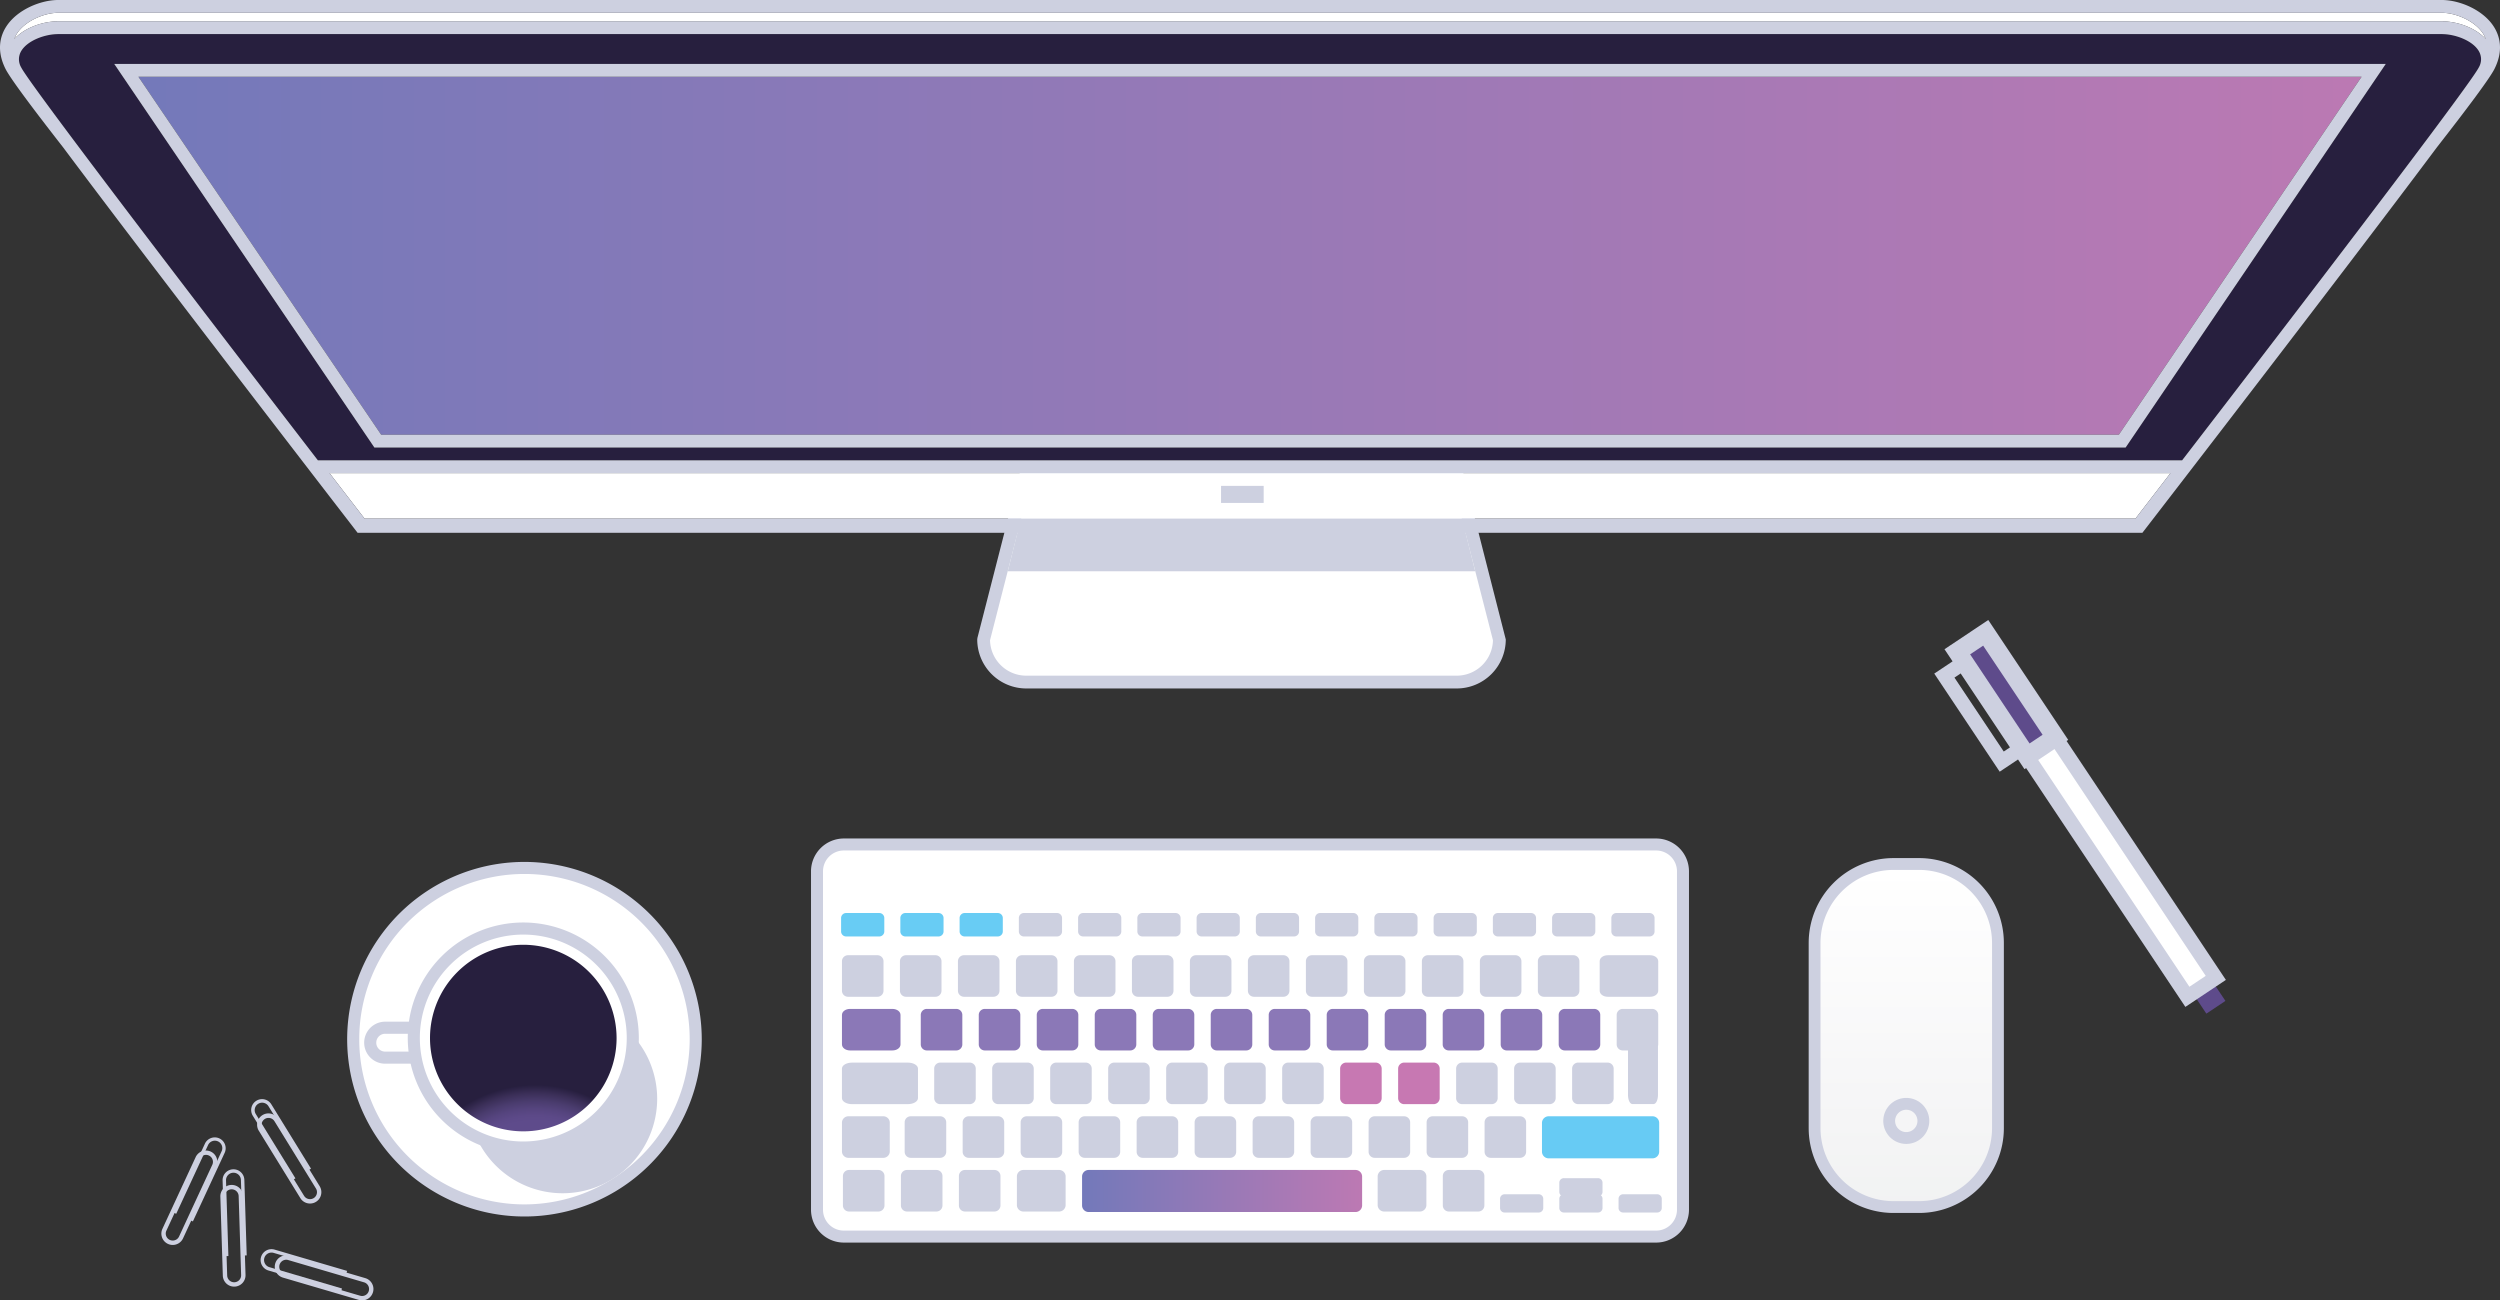 <svg xmlns="http://www.w3.org/2000/svg" xmlns:xlink="http://www.w3.org/1999/xlink" width="634.016" height="329.788" viewBox="0 0 634.016 329.788">
  <rect x="0" y="0" width="634.016" height="329.788" fill="#333333" stroke="none"/>
  <defs>
    <linearGradient id="linear-gradient" y1="0.5" x2="1" y2="0.5" gradientUnits="objectBoundingBox">
      <stop offset="0" stop-color="#7379ba"/>
      <stop offset="1" stop-color="#bc79b3"/>
    </linearGradient>
    <linearGradient id="linear-gradient-4" x1="0.5" y1="1" x2="0.5" gradientUnits="objectBoundingBox">
      <stop offset="0" stop-color="#f1f2f2"/>
      <stop offset="0.261" stop-color="#f5f5f6"/>
      <stop offset="1" stop-color="#fff"/>
    </linearGradient>
    <radialGradient id="radial-gradient" cx="135.712" cy="307.24" r="35.904" gradientTransform="translate(0 -0.629) scale(1 1.009)" gradientUnits="userSpaceOnUse">
      <stop offset="0" stop-color="#5e4b8b"/>
      <stop offset="0.691" stop-color="#5e4b8b"/>
      <stop offset="0.73" stop-color="#5c4988"/>
      <stop offset="0.779" stop-color="#55447e"/>
      <stop offset="0.831" stop-color="#4a3c6e"/>
      <stop offset="0.887" stop-color="#3b2f58"/>
      <stop offset="0.944" stop-color="#271f3f"/>
      <stop offset="0.946" stop-color="#271f3e"/>
    </radialGradient>
  </defs>
  <g id="Workspace1-_Flat_Lay" data-name="Workspace1- Flat Lay" transform="translate(0)">
    <g id="Group_69" data-name="Group 69">
      <path id="Path_65" data-name="Path 65" d="M380.249,162.167a10.81,10.81,0,0,1-10.811,10.81H260.263a10.81,10.81,0,0,1-10.81-10.81l10.81-42.157H369.438Z" fill="#fff"/>
      <path id="Path_66" data-name="Path 66" d="M369.438,174.6H260.263a12.445,12.445,0,0,1-12.431-12.431l.051-.4L259,118.389H370.7l11.174,43.778A12.444,12.444,0,0,1,369.438,174.6ZM251.077,162.363a9.2,9.2,0,0,0,9.187,8.993H369.439a9.2,9.2,0,0,0,9.186-8.993l-10.443-40.731H261.521Z" fill="#cdd0e0"/>
      <g id="Group_68" data-name="Group 68">
        <path id="Path_67" data-name="Path 67" d="M371.6,134.783H258.1l-2.522,10.089H374.124Z" fill="#cdd0e0"/>
      </g>
      <path id="Path_68" data-name="Path 68" d="M629.784,8.614c-2.051-3.318-7.051-5.371-10.506-5.371H14.739c-3.455,0-8.455,2.053-10.505,5.371a6.637,6.637,0,0,0-.6,1.274c2.67-2.947,7.38-4.483,11.1-4.483H619.278c3.725,0,8.434,1.536,11.1,4.483A6.7,6.7,0,0,0,629.784,8.614Z" fill="#fff"/>
      <path id="Path_69" data-name="Path 69" d="M628.6,12.874c-1.635-2.646-6.021-4.227-9.318-4.227H14.739c-3.3,0-7.684,1.581-9.318,4.227a4.078,4.078,0,0,0-.041,4.237c.713,1.427,5.738,8.332,13.229,18.342C28.349,48.472,42.262,66.747,56.316,85.1c8.334,10.884,16.713,21.791,24.3,31.642H553.4c7.586-9.851,15.965-20.757,24.3-31.642,14.055-18.354,27.967-36.629,37.709-49.647,7.488-10.01,12.512-16.915,13.227-18.342A4.08,4.08,0,0,0,628.6,12.874ZM539.067,113.5H94.95L28.975,16.214H605.041Z" fill="#271f3e"/>
      <path id="Path_70" data-name="Path 70" d="M35.092,19.457l61.576,90.8h440.68l61.576-90.8Z" fill="url(#linear-gradient)"/>
      <path id="Path_71" data-name="Path 71" d="M83.571,119.984c3.291,4.276,8.562,11.12,8.879,11.53H541.567c.318-.411,5.588-7.254,8.879-11.53H83.571Z" fill="#fff"/>
      <path id="Path_72" data-name="Path 72" d="M632.542,6.909C629.768,2.422,623.639,0,619.278,0H14.739C10.379,0,4.249,2.422,1.475,6.909.124,9.1-.99,12.708,1.4,17.48c1.181,2.361,6.772,9.85,14.615,19.9C40.022,69.5,87.578,131.09,90.2,134.488l.485.63h452.64l.486-.63c2.623-3.4,50.18-64.992,74.189-97.108,7.844-10.05,13.434-17.539,14.615-19.9C635.006,12.708,633.893,9.1,632.542,6.909ZM84.818,119.984H550.446c-3.291,4.276-5.875,7.634-7.49,9.729-.6.78-1.07,1.391-1.389,1.8H92.45l-1.389-1.8c-1.614-2.1-4.2-5.453-7.49-9.729h1.247ZM553.4,116.742H80.613c-7.586-9.851-15.965-20.757-24.3-31.642C42.261,66.747,28.348,48.471,18.608,35.453,11.118,25.443,6.092,18.538,5.379,17.111a4.078,4.078,0,0,1,.041-4.237c1.635-2.646,6.021-4.227,9.318-4.227h604.54c3.3,0,7.684,1.581,9.318,4.227a4.078,4.078,0,0,1,.041,4.237c-.715,1.427-5.738,8.332-13.227,18.342C605.668,48.472,591.756,66.747,577.7,85.1,569.368,95.984,560.989,106.891,553.4,116.742ZM14.739,3.243h604.54c3.455,0,8.455,2.053,10.506,5.371a6.753,6.753,0,0,1,.6,1.273C627.713,6.94,623,5.4,619.28,5.4H14.739c-3.724,0-8.434,1.536-11.1,4.483a6.57,6.57,0,0,1,.6-1.273C6.284,5.3,11.284,3.243,14.739,3.243Z" fill="#cdd0e0"/>
      <path id="Path_73" data-name="Path 73" d="M316.717,16.214H28.975L94.95,113.5H539.068l65.975-97.285H316.717Zm.582,94.042H96.668l-61.576-90.8H598.924l-61.576,90.8H317.3Z" fill="#cdd0e0"/>
      <rect id="Rectangle_38" data-name="Rectangle 38" width="10.81" height="4.324" transform="translate(309.664 123.223)" fill="#cdd0e0"/>
    </g>
    <g id="Group_153" data-name="Group 153">
      <path id="Path_74" data-name="Path 74" d="M426.386,307.206a6.808,6.808,0,0,1-6.809,6.808h-206a6.807,6.807,0,0,1-6.808-6.808V221.379a6.807,6.807,0,0,1,6.808-6.808h206a6.808,6.808,0,0,1,6.809,6.808v85.827Z" fill="#fff"/>
      <path id="Path_75" data-name="Path 75" d="M420.006,212.646h-206a8.338,8.338,0,0,0-8.329,8.328V306.8a8.338,8.338,0,0,0,8.329,8.328h206a8.338,8.338,0,0,0,8.33-8.328V220.974A8.339,8.339,0,0,0,420.006,212.646Zm0,99.443h-206a5.292,5.292,0,0,1-5.287-5.286V220.975a5.293,5.293,0,0,1,5.287-5.287h206a5.293,5.293,0,0,1,5.287,5.287V306.8A5.292,5.292,0,0,1,420.006,312.089Z" fill="#cdd0e0"/>
      <g id="Group_70" data-name="Group 70">
        <path id="Path_76" data-name="Path 76" d="M223.92,236.148a.938.938,0,0,1-.856,1h-8.556a.938.938,0,0,1-.856-1v-3.256a.938.938,0,0,1,.856-1h8.556a.938.938,0,0,1,.856,1Z" fill="#68ccf4"/>
        <path id="Path_77" data-name="Path 77" d="M223.064,237.49h-8.556a1.277,1.277,0,0,1-1.2-1.342v-3.256a1.277,1.277,0,0,1,1.2-1.342h8.556a1.277,1.277,0,0,1,1.2,1.342v3.256A1.277,1.277,0,0,1,223.064,237.49Zm-8.556-5.259a.6.6,0,0,0-.516.661v3.256a.6.6,0,0,0,.516.662h8.556a.6.6,0,0,0,.516-.662v-3.256a.6.6,0,0,0-.516-.661Z" fill="#68ccf4"/>
      </g>
      <g id="Group_71" data-name="Group 71">
        <path id="Path_78" data-name="Path 78" d="M238.946,236.148a.938.938,0,0,1-.855,1h-8.557a.937.937,0,0,1-.855-1v-3.256a.938.938,0,0,1,.855-1h8.557a.938.938,0,0,1,.855,1Z" fill="#68ccf4"/>
        <path id="Path_79" data-name="Path 79" d="M238.091,237.49h-8.557a1.277,1.277,0,0,1-1.2-1.342v-3.256a1.277,1.277,0,0,1,1.2-1.342h8.557a1.276,1.276,0,0,1,1.2,1.342v3.256A1.276,1.276,0,0,1,238.091,237.49Zm-8.557-5.259a.611.611,0,0,0-.515.661v3.256a.612.612,0,0,0,.515.662h8.557a.6.6,0,0,0,.515-.662v-3.256a.6.6,0,0,0-.515-.661Z" fill="#68ccf4"/>
      </g>
      <g id="Group_72" data-name="Group 72">
        <path id="Path_80" data-name="Path 80" d="M253.973,236.148a.938.938,0,0,1-.856,1h-8.556a.938.938,0,0,1-.856-1v-3.256a.938.938,0,0,1,.856-1h8.556a.938.938,0,0,1,.856,1Z" fill="#68ccf4"/>
        <path id="Path_81" data-name="Path 81" d="M253.117,237.49h-8.556a1.278,1.278,0,0,1-1.2-1.342v-3.256a1.278,1.278,0,0,1,1.2-1.342h8.556a1.276,1.276,0,0,1,1.2,1.342v3.256A1.276,1.276,0,0,1,253.117,237.49Zm-8.556-5.259a.6.6,0,0,0-.516.661v3.256a.6.6,0,0,0,.516.662h8.556a.6.6,0,0,0,.516-.662v-3.256a.6.6,0,0,0-.516-.661Z" fill="#68ccf4"/>
      </g>
      <g id="Group_73" data-name="Group 73">
        <path id="Path_82" data-name="Path 82" d="M391.036,306.408a.809.809,0,0,1-.855.752h-8.557a.808.808,0,0,1-.855-.752v-2.441a.809.809,0,0,1,.855-.751h8.557a.808.808,0,0,1,.855.751Z" fill="#cdd0e0"/>
        <path id="Path_83" data-name="Path 83" d="M390.18,307.5h-8.557a1.148,1.148,0,0,1-1.2-1.092v-2.441a1.147,1.147,0,0,1,1.2-1.091h8.557a1.148,1.148,0,0,1,1.2,1.091v2.441A1.149,1.149,0,0,1,390.18,307.5Zm-8.556-3.943a.474.474,0,0,0-.516.41v2.441a.473.473,0,0,0,.516.411h8.557a.475.475,0,0,0,.516-.411v-2.441a.472.472,0,0,0-.516-.41Z" fill="#cdd0e0"/>
      </g>
      <g id="Group_74" data-name="Group 74">
        <path id="Path_84" data-name="Path 84" d="M406.063,306.408a.81.81,0,0,1-.855.752h-8.557a.808.808,0,0,1-.855-.752v-2.441a.809.809,0,0,1,.855-.751h8.557a.809.809,0,0,1,.855.751Z" fill="#cdd0e0"/>
        <path id="Path_85" data-name="Path 85" d="M405.208,307.5h-8.557a1.15,1.15,0,0,1-1.2-1.092v-2.441a1.149,1.149,0,0,1,1.2-1.091h8.557a1.148,1.148,0,0,1,1.2,1.091v2.441A1.149,1.149,0,0,1,405.208,307.5Zm-8.557-3.943a.479.479,0,0,0-.516.41v2.441a.479.479,0,0,0,.516.411h8.557a.473.473,0,0,0,.514-.411v-2.441a.47.47,0,0,0-.514-.41Z" fill="#cdd0e0"/>
      </g>
      <g id="Group_75" data-name="Group 75">
        <path id="Path_86" data-name="Path 86" d="M406.063,302.324a.81.81,0,0,1-.855.751h-8.557a.808.808,0,0,1-.855-.751v-2.441a.809.809,0,0,1,.855-.752h8.557a.809.809,0,0,1,.855.752Z" fill="#cdd0e0"/>
        <path id="Path_87" data-name="Path 87" d="M405.208,303.416h-8.557a1.15,1.15,0,0,1-1.2-1.092v-2.441a1.15,1.15,0,0,1,1.2-1.092h8.557a1.149,1.149,0,0,1,1.2,1.092v2.441A1.149,1.149,0,0,1,405.208,303.416Zm-8.557-3.943a.479.479,0,0,0-.516.41v2.441a.478.478,0,0,0,.516.41h8.557a.472.472,0,0,0,.514-.41v-2.441a.47.47,0,0,0-.514-.41Z" fill="#cdd0e0"/>
      </g>
      <g id="Group_76" data-name="Group 76">
        <path id="Path_88" data-name="Path 88" d="M421.088,306.408a.809.809,0,0,1-.855.752h-8.557a.809.809,0,0,1-.855-.752v-2.441a.81.81,0,0,1,.855-.751h8.557a.808.808,0,0,1,.855.751Z" fill="#cdd0e0"/>
        <path id="Path_89" data-name="Path 89" d="M420.233,307.5h-8.557a1.149,1.149,0,0,1-1.2-1.092v-2.441a1.148,1.148,0,0,1,1.2-1.091h8.557a1.149,1.149,0,0,1,1.2,1.091v2.441A1.15,1.15,0,0,1,420.233,307.5Zm-8.557-3.943a.472.472,0,0,0-.514.41v2.441a.471.471,0,0,0,.514.411h8.557a.473.473,0,0,0,.516-.411v-2.441a.471.471,0,0,0-.516-.41Z" fill="#cdd0e0"/>
      </g>
      <g id="Group_77" data-name="Group 77">
        <path id="Path_90" data-name="Path 90" d="M269,236.148a.937.937,0,0,1-.855,1h-8.556a.938.938,0,0,1-.856-1v-3.256a.938.938,0,0,1,.856-1h8.556a.937.937,0,0,1,.855,1Z" fill="#cdd0e0"/>
        <path id="Path_91" data-name="Path 91" d="M268.143,237.49h-8.556a1.276,1.276,0,0,1-1.2-1.342v-3.256a1.277,1.277,0,0,1,1.2-1.342h8.556a1.276,1.276,0,0,1,1.2,1.342v3.256A1.276,1.276,0,0,1,268.143,237.49Zm-8.556-5.259a.6.6,0,0,0-.516.661v3.256a.6.6,0,0,0,.516.662h8.556a.6.6,0,0,0,.516-.662v-3.256a.6.6,0,0,0-.516-.661Z" fill="#cdd0e0"/>
      </g>
      <g id="Group_78" data-name="Group 78">
        <path id="Path_92" data-name="Path 92" d="M284.026,236.148a.939.939,0,0,1-.857,1h-8.555a.938.938,0,0,1-.856-1v-3.256a.938.938,0,0,1,.856-1h8.555a.939.939,0,0,1,.857,1Z" fill="#cdd0e0"/>
        <path id="Path_93" data-name="Path 93" d="M283.169,237.49h-8.555a1.276,1.276,0,0,1-1.2-1.342v-3.256a1.276,1.276,0,0,1,1.2-1.342h8.555a1.277,1.277,0,0,1,1.2,1.342v3.256A1.277,1.277,0,0,1,283.169,237.49Zm-8.555-5.259a.611.611,0,0,0-.516.661v3.256a.611.611,0,0,0,.516.662h8.555a.6.6,0,0,0,.517-.662v-3.256a.6.6,0,0,0-.517-.661Z" fill="#cdd0e0"/>
      </g>
      <g id="Group_79" data-name="Group 79">
        <path id="Path_94" data-name="Path 94" d="M299.052,236.148a.938.938,0,0,1-.856,1H289.64a.938.938,0,0,1-.855-1v-3.256a.938.938,0,0,1,.855-1H298.2a.938.938,0,0,1,.856,1Z" fill="#cdd0e0"/>
        <path id="Path_95" data-name="Path 95" d="M298.2,237.49H289.64a1.277,1.277,0,0,1-1.2-1.342v-3.256a1.277,1.277,0,0,1,1.2-1.342H298.2a1.276,1.276,0,0,1,1.2,1.342v3.256A1.276,1.276,0,0,1,298.2,237.49Zm-8.556-5.259a.611.611,0,0,0-.515.661v3.256a.612.612,0,0,0,.515.662H298.2a.6.6,0,0,0,.516-.662v-3.256a.6.6,0,0,0-.516-.661Z" fill="#cdd0e0"/>
      </g>
      <g id="Group_80" data-name="Group 80">
        <path id="Path_96" data-name="Path 96" d="M314.079,236.148a.938.938,0,0,1-.856,1h-8.556a.938.938,0,0,1-.856-1v-3.256a.938.938,0,0,1,.856-1h8.556a.938.938,0,0,1,.856,1Z" fill="#cdd0e0"/>
        <path id="Path_97" data-name="Path 97" d="M313.223,237.49h-8.556a1.276,1.276,0,0,1-1.2-1.342v-3.256a1.277,1.277,0,0,1,1.2-1.342h8.556a1.276,1.276,0,0,1,1.2,1.342v3.256A1.276,1.276,0,0,1,313.223,237.49Zm-8.556-5.259a.6.6,0,0,0-.516.661v3.256a.6.6,0,0,0,.516.662h8.556a.611.611,0,0,0,.516-.662v-3.256a.611.611,0,0,0-.516-.661Z" fill="#cdd0e0"/>
      </g>
      <g id="Group_81" data-name="Group 81">
        <path id="Path_98" data-name="Path 98" d="M329.106,236.148a.938.938,0,0,1-.855,1h-8.557a.937.937,0,0,1-.855-1v-3.256a.938.938,0,0,1,.855-1h8.557a.937.937,0,0,1,.855,1Z" fill="#cdd0e0"/>
        <path id="Path_99" data-name="Path 99" d="M328.25,237.49h-8.557a1.277,1.277,0,0,1-1.2-1.342v-3.256a1.277,1.277,0,0,1,1.2-1.342h8.557a1.277,1.277,0,0,1,1.2,1.342v3.256A1.275,1.275,0,0,1,328.25,237.49Zm-8.556-5.259a.612.612,0,0,0-.518.661v3.256a.611.611,0,0,0,.518.662h8.557a.6.6,0,0,0,.514-.662v-3.256a.6.6,0,0,0-.514-.661Z" fill="#cdd0e0"/>
      </g>
      <g id="Group_82" data-name="Group 82">
        <path id="Path_100" data-name="Path 100" d="M344.131,236.148a.938.938,0,0,1-.855,1h-8.555a.939.939,0,0,1-.857-1v-3.256a.939.939,0,0,1,.857-1h8.555a.937.937,0,0,1,.855,1Z" fill="#cdd0e0"/>
        <path id="Path_101" data-name="Path 101" d="M343.276,237.49h-8.555a1.277,1.277,0,0,1-1.2-1.342v-3.256a1.277,1.277,0,0,1,1.2-1.342h8.555a1.277,1.277,0,0,1,1.2,1.342v3.256A1.277,1.277,0,0,1,343.276,237.49Zm-8.555-5.259a.612.612,0,0,0-.518.661v3.256a.611.611,0,0,0,.518.662h8.555a.612.612,0,0,0,.516-.662v-3.256a.611.611,0,0,0-.516-.661Z" fill="#cdd0e0"/>
      </g>
      <g id="Group_83" data-name="Group 83">
        <path id="Path_102" data-name="Path 102" d="M359.159,236.148a.939.939,0,0,1-.857,1h-8.555a.937.937,0,0,1-.855-1v-3.256a.938.938,0,0,1,.855-1H358.3a.939.939,0,0,1,.857,1Z" fill="#cdd0e0"/>
        <path id="Path_103" data-name="Path 103" d="M358.3,237.49h-8.555a1.277,1.277,0,0,1-1.2-1.342v-3.256a1.277,1.277,0,0,1,1.2-1.342H358.3a1.277,1.277,0,0,1,1.2,1.342v3.256A1.276,1.276,0,0,1,358.3,237.49Zm-8.554-5.259a.6.6,0,0,0-.516.661v3.256a.6.6,0,0,0,.516.662H358.3a.611.611,0,0,0,.516-.662v-3.256a.61.61,0,0,0-.516-.661Z" fill="#cdd0e0"/>
      </g>
      <g id="Group_84" data-name="Group 84">
        <path id="Path_104" data-name="Path 104" d="M374.184,236.148a.938.938,0,0,1-.855,1h-8.557a.937.937,0,0,1-.855-1v-3.256a.938.938,0,0,1,.855-1h8.557a.937.937,0,0,1,.855,1Z" fill="#cdd0e0"/>
        <path id="Path_105" data-name="Path 105" d="M373.329,237.49h-8.557a1.276,1.276,0,0,1-1.2-1.342v-3.256a1.276,1.276,0,0,1,1.2-1.342h8.557a1.277,1.277,0,0,1,1.2,1.342v3.256A1.277,1.277,0,0,1,373.329,237.49Zm-8.557-5.259a.6.6,0,0,0-.516.661v3.256a.6.6,0,0,0,.516.662h8.557a.612.612,0,0,0,.516-.662v-3.256a.611.611,0,0,0-.516-.661Z" fill="#cdd0e0"/>
      </g>
      <g id="Group_85" data-name="Group 85">
        <path id="Path_106" data-name="Path 106" d="M389.211,236.148a.938.938,0,0,1-.857,1H379.8a.937.937,0,0,1-.855-1v-3.256a.938.938,0,0,1,.855-1h8.555a.937.937,0,0,1,.857,1Z" fill="#cdd0e0"/>
        <path id="Path_107" data-name="Path 107" d="M388.354,237.49H379.8a1.277,1.277,0,0,1-1.2-1.342v-3.256a1.277,1.277,0,0,1,1.2-1.342h8.555a1.277,1.277,0,0,1,1.2,1.342v3.256A1.277,1.277,0,0,1,388.354,237.49Zm-8.555-5.259a.612.612,0,0,0-.516.661v3.256a.611.611,0,0,0,.516.662h8.555a.6.6,0,0,0,.516-.662v-3.256a.6.6,0,0,0-.516-.661Z" fill="#cdd0e0"/>
      </g>
      <g id="Group_86" data-name="Group 86">
        <path id="Path_108" data-name="Path 108" d="M404.237,236.148a.938.938,0,0,1-.855,1h-8.557a.938.938,0,0,1-.855-1v-3.256a.939.939,0,0,1,.855-1h8.557a.937.937,0,0,1,.855,1Z" fill="#cdd0e0"/>
        <path id="Path_109" data-name="Path 109" d="M403.381,237.49h-8.557a1.276,1.276,0,0,1-1.2-1.342v-3.256a1.276,1.276,0,0,1,1.2-1.342h8.557a1.277,1.277,0,0,1,1.2,1.342v3.256A1.275,1.275,0,0,1,403.381,237.49Zm-8.556-5.259a.612.612,0,0,0-.516.661v3.256a.611.611,0,0,0,.516.662h8.557a.612.612,0,0,0,.516-.662v-3.256a.611.611,0,0,0-.516-.661Z" fill="#cdd0e0"/>
      </g>
      <g id="Group_87" data-name="Group 87">
        <path id="Path_110" data-name="Path 110" d="M419.264,236.148a.939.939,0,0,1-.857,1h-8.555a.939.939,0,0,1-.857-1v-3.256a.939.939,0,0,1,.857-1h8.555a.939.939,0,0,1,.857,1Z" fill="#cdd0e0"/>
        <path id="Path_111" data-name="Path 111" d="M418.407,237.49h-8.555a1.276,1.276,0,0,1-1.2-1.342v-3.256a1.276,1.276,0,0,1,1.2-1.342h8.555a1.277,1.277,0,0,1,1.2,1.342v3.256A1.277,1.277,0,0,1,418.407,237.49Zm-8.555-5.259a.612.612,0,0,0-.516.661v3.256a.611.611,0,0,0,.516.662h8.555a.612.612,0,0,0,.518-.662v-3.256a.611.611,0,0,0-.518-.661Z" fill="#cdd0e0"/>
      </g>
      <g id="Group_103" data-name="Group 103">
        <g id="Group_95" data-name="Group 95">
          <g id="Group_88" data-name="Group 88">
            <path id="Path_112" data-name="Path 112" d="M223.723,251.253a1.194,1.194,0,0,1-1.2,1.2H215.06a1.2,1.2,0,0,1-1.2-1.2v-7.468a1.2,1.2,0,0,1,1.2-1.2h7.468a1.2,1.2,0,0,1,1.2,1.2Z" fill="#cdd0e0"/>
            <path id="Path_113" data-name="Path 113" d="M222.528,252.789H215.06a1.537,1.537,0,0,1-1.535-1.536v-7.468a1.537,1.537,0,0,1,1.535-1.535h7.468a1.537,1.537,0,0,1,1.535,1.535v7.468A1.537,1.537,0,0,1,222.528,252.789Zm-7.467-9.858a.855.855,0,0,0-.854.854v7.468a.855.855,0,0,0,.854.855h7.468a.856.856,0,0,0,.855-.855v-7.468a.855.855,0,0,0-.855-.854Z" fill="#cdd0e0"/>
          </g>
          <g id="Group_89" data-name="Group 89">
            <path id="Path_114" data-name="Path 114" d="M238.431,251.253a1.2,1.2,0,0,1-1.2,1.2h-7.467a1.2,1.2,0,0,1-1.2-1.2v-7.468a1.2,1.2,0,0,1,1.2-1.2h7.467a1.2,1.2,0,0,1,1.2,1.2Z" fill="#cdd0e0"/>
            <path id="Path_115" data-name="Path 115" d="M237.235,252.789h-7.467a1.538,1.538,0,0,1-1.536-1.536v-7.468a1.537,1.537,0,0,1,1.536-1.535h7.467a1.537,1.537,0,0,1,1.536,1.535v7.468A1.538,1.538,0,0,1,237.235,252.789Zm-7.467-9.858a.856.856,0,0,0-.855.854v7.468a.855.855,0,0,0,.855.855h7.467a.857.857,0,0,0,.855-.855v-7.468a.856.856,0,0,0-.855-.854Z" fill="#cdd0e0"/>
          </g>
          <g id="Group_90" data-name="Group 90">
            <path id="Path_116" data-name="Path 116" d="M253.138,251.253a1.2,1.2,0,0,1-1.2,1.2h-7.467a1.2,1.2,0,0,1-1.2-1.2v-7.468a1.2,1.2,0,0,1,1.2-1.2h7.467a1.2,1.2,0,0,1,1.2,1.2Z" fill="#cdd0e0"/>
            <path id="Path_117" data-name="Path 117" d="M251.943,252.789h-7.467a1.538,1.538,0,0,1-1.536-1.536v-7.468a1.537,1.537,0,0,1,1.536-1.535h7.467a1.537,1.537,0,0,1,1.536,1.535v7.468A1.538,1.538,0,0,1,251.943,252.789Zm-7.467-9.858a.856.856,0,0,0-.855.854v7.468a.856.856,0,0,0,.855.855h7.467a.856.856,0,0,0,.854-.855v-7.468a.855.855,0,0,0-.854-.854Z" fill="#cdd0e0"/>
          </g>
          <g id="Group_91" data-name="Group 91">
            <path id="Path_118" data-name="Path 118" d="M267.845,251.253a1.2,1.2,0,0,1-1.194,1.2h-7.468a1.2,1.2,0,0,1-1.2-1.2v-7.468a1.2,1.2,0,0,1,1.2-1.2h7.468a1.2,1.2,0,0,1,1.194,1.2Z" fill="#cdd0e0"/>
            <path id="Path_119" data-name="Path 119" d="M266.65,252.789h-7.468a1.538,1.538,0,0,1-1.536-1.536v-7.468a1.537,1.537,0,0,1,1.536-1.535h7.468a1.537,1.537,0,0,1,1.535,1.535v7.468A1.537,1.537,0,0,1,266.65,252.789Zm-7.468-9.858a.855.855,0,0,0-.854.854v7.468a.855.855,0,0,0,.854.855h7.468a.855.855,0,0,0,.854-.855v-7.468a.854.854,0,0,0-.854-.854Z" fill="#cdd0e0"/>
          </g>
          <g id="Group_92" data-name="Group 92">
            <path id="Path_120" data-name="Path 120" d="M282.552,251.253a1.2,1.2,0,0,1-1.2,1.2h-7.468a1.194,1.194,0,0,1-1.194-1.2v-7.468a1.2,1.2,0,0,1,1.194-1.2h7.468a1.2,1.2,0,0,1,1.2,1.2Z" fill="#cdd0e0"/>
            <path id="Path_121" data-name="Path 121" d="M281.357,252.789h-7.468a1.537,1.537,0,0,1-1.535-1.536v-7.468a1.537,1.537,0,0,1,1.535-1.535h7.468a1.537,1.537,0,0,1,1.535,1.535v7.468A1.537,1.537,0,0,1,281.357,252.789Zm-7.468-9.858a.855.855,0,0,0-.854.854v7.468a.855.855,0,0,0,.854.855h7.468a.856.856,0,0,0,.854-.855v-7.468a.855.855,0,0,0-.854-.854Z" fill="#cdd0e0"/>
          </g>
          <g id="Group_93" data-name="Group 93">
            <path id="Path_122" data-name="Path 122" d="M297.26,251.253a1.2,1.2,0,0,1-1.2,1.2H288.6a1.2,1.2,0,0,1-1.2-1.2v-7.468a1.2,1.2,0,0,1,1.2-1.2h7.468a1.2,1.2,0,0,1,1.2,1.2Z" fill="#cdd0e0"/>
            <path id="Path_123" data-name="Path 123" d="M296.064,252.789H288.6a1.537,1.537,0,0,1-1.535-1.536v-7.468a1.537,1.537,0,0,1,1.535-1.535h7.468a1.537,1.537,0,0,1,1.536,1.535v7.468A1.538,1.538,0,0,1,296.064,252.789Zm-7.468-9.858a.855.855,0,0,0-.854.854v7.468a.855.855,0,0,0,.854.855h7.468a.856.856,0,0,0,.855-.855v-7.468a.855.855,0,0,0-.855-.854Z" fill="#cdd0e0"/>
          </g>
          <g id="Group_94" data-name="Group 94">
            <path id="Path_124" data-name="Path 124" d="M311.966,251.253a1.2,1.2,0,0,1-1.2,1.2H303.3a1.2,1.2,0,0,1-1.2-1.2v-7.468a1.2,1.2,0,0,1,1.2-1.2h7.467a1.2,1.2,0,0,1,1.2,1.2Z" fill="#cdd0e0"/>
            <path id="Path_125" data-name="Path 125" d="M310.771,252.789H303.3a1.538,1.538,0,0,1-1.536-1.536v-7.468a1.537,1.537,0,0,1,1.536-1.535h7.467a1.537,1.537,0,0,1,1.536,1.535v7.468A1.538,1.538,0,0,1,310.771,252.789Zm-7.467-9.858a.856.856,0,0,0-.855.854v7.468a.855.855,0,0,0,.855.855h7.467a.857.857,0,0,0,.855-.855v-7.468a.856.856,0,0,0-.855-.854Z" fill="#cdd0e0"/>
          </g>
        </g>
        <g id="Group_96" data-name="Group 96">
          <path id="Path_126" data-name="Path 126" d="M326.674,251.253a1.2,1.2,0,0,1-1.2,1.2h-7.467a1.2,1.2,0,0,1-1.2-1.2v-7.468a1.2,1.2,0,0,1,1.2-1.2h7.467a1.2,1.2,0,0,1,1.2,1.2Z" fill="#cdd0e0"/>
          <path id="Path_127" data-name="Path 127" d="M325.479,252.789h-7.467a1.537,1.537,0,0,1-1.536-1.536v-7.468a1.537,1.537,0,0,1,1.536-1.535h7.467a1.536,1.536,0,0,1,1.535,1.535v7.468A1.536,1.536,0,0,1,325.479,252.789Zm-7.467-9.858a.857.857,0,0,0-.856.854v7.468a.857.857,0,0,0,.856.855h7.467a.855.855,0,0,0,.855-.855v-7.468a.855.855,0,0,0-.855-.854Z" fill="#cdd0e0"/>
        </g>
        <g id="Group_97" data-name="Group 97">
          <path id="Path_128" data-name="Path 128" d="M341.379,251.253a1.193,1.193,0,0,1-1.193,1.2h-7.469a1.193,1.193,0,0,1-1.193-1.2v-7.468a1.194,1.194,0,0,1,1.193-1.2h7.469a1.194,1.194,0,0,1,1.193,1.2Z" fill="#cdd0e0"/>
          <path id="Path_129" data-name="Path 129" d="M340.186,252.789h-7.469a1.536,1.536,0,0,1-1.533-1.536v-7.468a1.536,1.536,0,0,1,1.533-1.535h7.469a1.536,1.536,0,0,1,1.535,1.535v7.468A1.536,1.536,0,0,1,340.186,252.789Zm-7.469-9.858a.855.855,0,0,0-.854.854v7.468a.855.855,0,0,0,.854.855h7.469a.857.857,0,0,0,.855-.855v-7.468a.856.856,0,0,0-.855-.854Z" fill="#cdd0e0"/>
        </g>
        <g id="Group_98" data-name="Group 98">
          <path id="Path_130" data-name="Path 130" d="M356.088,251.253a1.2,1.2,0,0,1-1.2,1.2h-7.469a1.193,1.193,0,0,1-1.193-1.2v-7.468a1.194,1.194,0,0,1,1.193-1.2h7.469a1.2,1.2,0,0,1,1.2,1.2Z" fill="#cdd0e0"/>
          <path id="Path_131" data-name="Path 131" d="M354.893,252.789h-7.469a1.536,1.536,0,0,1-1.533-1.536v-7.468a1.536,1.536,0,0,1,1.533-1.535h7.469a1.536,1.536,0,0,1,1.535,1.535v7.468A1.536,1.536,0,0,1,354.893,252.789Zm-7.469-9.858a.854.854,0,0,0-.852.854v7.468a.853.853,0,0,0,.852.855h7.469a.855.855,0,0,0,.855-.855v-7.468a.855.855,0,0,0-.855-.854Z" fill="#cdd0e0"/>
        </g>
        <g id="Group_99" data-name="Group 99">
          <path id="Path_132" data-name="Path 132" d="M370.8,251.253a1.2,1.2,0,0,1-1.2,1.2h-7.469a1.2,1.2,0,0,1-1.193-1.2v-7.468a1.2,1.2,0,0,1,1.193-1.2H369.6a1.2,1.2,0,0,1,1.2,1.2Z" fill="#cdd0e0"/>
          <path id="Path_133" data-name="Path 133" d="M369.6,252.789h-7.469a1.536,1.536,0,0,1-1.533-1.536v-7.468a1.536,1.536,0,0,1,1.533-1.535H369.6a1.536,1.536,0,0,1,1.535,1.535v7.468A1.536,1.536,0,0,1,369.6,252.789Zm-7.469-9.858a.855.855,0,0,0-.854.854v7.468a.855.855,0,0,0,.854.855H369.6a.855.855,0,0,0,.855-.855v-7.468a.855.855,0,0,0-.855-.854Z" fill="#cdd0e0"/>
        </g>
        <g id="Group_100" data-name="Group 100">
          <path id="Path_134" data-name="Path 134" d="M385.5,251.253a1.2,1.2,0,0,1-1.2,1.2H376.84a1.2,1.2,0,0,1-1.2-1.2v-7.468a1.2,1.2,0,0,1,1.2-1.2h7.467a1.2,1.2,0,0,1,1.2,1.2Z" fill="#cdd0e0"/>
          <path id="Path_135" data-name="Path 135" d="M384.307,252.789H376.84a1.536,1.536,0,0,1-1.535-1.536v-7.468a1.537,1.537,0,0,1,1.535-1.535h7.467a1.538,1.538,0,0,1,1.537,1.535v7.468A1.538,1.538,0,0,1,384.307,252.789Zm-7.467-9.858a.855.855,0,0,0-.855.854v7.468a.855.855,0,0,0,.855.855h7.467a.857.857,0,0,0,.855-.855v-7.468a.856.856,0,0,0-.855-.854Z" fill="#cdd0e0"/>
        </g>
        <g id="Group_101" data-name="Group 101">
          <path id="Path_136" data-name="Path 136" d="M400.209,251.253a1.2,1.2,0,0,1-1.2,1.2h-7.467a1.2,1.2,0,0,1-1.2-1.2v-7.468a1.2,1.2,0,0,1,1.2-1.2h7.467a1.2,1.2,0,0,1,1.2,1.2Z" fill="#cdd0e0"/>
          <path id="Path_137" data-name="Path 137" d="M399.014,252.789h-7.467a1.536,1.536,0,0,1-1.535-1.536v-7.468a1.537,1.537,0,0,1,1.535-1.535h7.467a1.536,1.536,0,0,1,1.535,1.535v7.468A1.536,1.536,0,0,1,399.014,252.789Zm-7.467-9.858a.856.856,0,0,0-.855.854v7.468a.857.857,0,0,0,.855.855h7.467a.855.855,0,0,0,.855-.855v-7.468a.855.855,0,0,0-.855-.854Z" fill="#cdd0e0"/>
        </g>
        <g id="Group_102" data-name="Group 102">
          <path id="Path_138" data-name="Path 138" d="M420.2,251.253c0,.66-.77,1.2-1.719,1.2H407.747c-.949,0-1.719-.535-1.719-1.2v-7.468c0-.659.77-1.2,1.719-1.2h10.732c.949,0,1.719.536,1.719,1.2Z" fill="#cdd0e0"/>
          <path id="Path_139" data-name="Path 139" d="M418.479,252.789H407.747c-1.154,0-2.059-.676-2.059-1.536v-7.468c0-.861.9-1.535,2.059-1.535h10.732c1.156,0,2.059.674,2.059,1.535v7.468C420.538,252.113,419.635,252.789,418.479,252.789Zm-10.732-9.858c-.748,0-1.379.392-1.379.854v7.468c0,.464.631.855,1.379.855h10.732c.748,0,1.379-.392,1.379-.855v-7.468c0-.463-.631-.854-1.379-.854Z" fill="#cdd0e0"/>
        </g>
      </g>
      <g id="Group_117" data-name="Group 117">
        <g id="Group_104" data-name="Group 104">
          <path id="Path_140" data-name="Path 140" d="M395.633,264.869a1.2,1.2,0,0,0,1.193,1.2h7.469a1.2,1.2,0,0,0,1.2-1.2V257.4a1.194,1.194,0,0,0-1.2-1.194h-7.469a1.194,1.194,0,0,0-1.193,1.194Z" fill="#8b78b7"/>
          <path id="Path_141" data-name="Path 141" d="M404.3,266.4h-7.469a1.537,1.537,0,0,1-1.535-1.535V257.4a1.537,1.537,0,0,1,1.535-1.535H404.3a1.536,1.536,0,0,1,1.535,1.535v7.469A1.535,1.535,0,0,1,404.3,266.4Zm-7.468-9.858a.855.855,0,0,0-.854.854v7.469a.855.855,0,0,0,.854.854H404.3a.856.856,0,0,0,.855-.854V257.4a.856.856,0,0,0-.855-.854Z" fill="#8b78b7"/>
        </g>
        <g id="Group_105" data-name="Group 105">
          <path id="Path_142" data-name="Path 142" d="M380.926,264.869a1.2,1.2,0,0,0,1.2,1.2h7.467a1.2,1.2,0,0,0,1.2-1.2V257.4a1.194,1.194,0,0,0-1.2-1.194h-7.467a1.194,1.194,0,0,0-1.2,1.194Z" fill="#8b78b7"/>
          <path id="Path_143" data-name="Path 143" d="M389.588,266.4h-7.467a1.535,1.535,0,0,1-1.535-1.535V257.4a1.537,1.537,0,0,1,1.535-1.535h7.467a1.537,1.537,0,0,1,1.535,1.535v7.469A1.536,1.536,0,0,1,389.588,266.4Zm-7.466-9.858a.855.855,0,0,0-.855.854v7.469a.855.855,0,0,0,.855.854h7.467a.855.855,0,0,0,.854-.854V257.4a.855.855,0,0,0-.854-.854Z" fill="#8b78b7"/>
        </g>
        <g id="Group_106" data-name="Group 106">
          <path id="Path_144" data-name="Path 144" d="M366.219,264.869a1.194,1.194,0,0,0,1.2,1.2h7.467a1.2,1.2,0,0,0,1.2-1.2V257.4a1.194,1.194,0,0,0-1.2-1.194h-7.467a1.193,1.193,0,0,0-1.2,1.194Z" fill="#8b78b7"/>
          <path id="Path_145" data-name="Path 145" d="M374.881,266.4h-7.467a1.537,1.537,0,0,1-1.537-1.535V257.4a1.538,1.538,0,0,1,1.537-1.535h7.467a1.537,1.537,0,0,1,1.535,1.535v7.469A1.536,1.536,0,0,1,374.881,266.4Zm-7.466-9.858a.855.855,0,0,0-.855.854v7.469a.855.855,0,0,0,.855.854h7.467a.855.855,0,0,0,.854-.854V257.4a.855.855,0,0,0-.854-.854Z" fill="#8b78b7"/>
        </g>
        <g id="Group_107" data-name="Group 107">
          <path id="Path_146" data-name="Path 146" d="M351.512,264.869a1.2,1.2,0,0,0,1.193,1.2h7.469a1.2,1.2,0,0,0,1.2-1.2V257.4a1.194,1.194,0,0,0-1.2-1.194H352.7a1.194,1.194,0,0,0-1.193,1.194Z" fill="#8b78b7"/>
          <path id="Path_147" data-name="Path 147" d="M360.174,266.4h-7.469a1.537,1.537,0,0,1-1.535-1.535V257.4a1.537,1.537,0,0,1,1.535-1.535h7.469a1.537,1.537,0,0,1,1.535,1.535v7.469A1.537,1.537,0,0,1,360.174,266.4Zm-7.468-9.858a.855.855,0,0,0-.854.854v7.469a.855.855,0,0,0,.854.854h7.469a.854.854,0,0,0,.854-.854V257.4a.854.854,0,0,0-.854-.854Z" fill="#8b78b7"/>
        </g>
        <g id="Group_108" data-name="Group 108">
          <path id="Path_148" data-name="Path 148" d="M336.8,264.869a1.2,1.2,0,0,0,1.2,1.2h7.467a1.2,1.2,0,0,0,1.2-1.2V257.4a1.194,1.194,0,0,0-1.2-1.194H338a1.194,1.194,0,0,0-1.2,1.194Z" fill="#8b78b7"/>
          <path id="Path_149" data-name="Path 149" d="M345.467,266.4H338a1.537,1.537,0,0,1-1.537-1.535V257.4A1.538,1.538,0,0,1,338,255.865h7.467A1.537,1.537,0,0,1,347,257.4v7.469A1.537,1.537,0,0,1,345.467,266.4ZM338,256.546a.855.855,0,0,0-.855.854v7.469a.855.855,0,0,0,.855.854h7.467a.855.855,0,0,0,.854-.854V257.4a.855.855,0,0,0-.854-.854Z" fill="#8b78b7"/>
        </g>
        <g id="Group_109" data-name="Group 109">
          <path id="Path_150" data-name="Path 150" d="M322.1,264.869a1.2,1.2,0,0,0,1.2,1.2h7.467a1.2,1.2,0,0,0,1.2-1.2V257.4a1.2,1.2,0,0,0-1.2-1.194h-7.467a1.194,1.194,0,0,0-1.2,1.194Z" fill="#8b78b7"/>
          <path id="Path_151" data-name="Path 151" d="M330.76,266.4h-7.467a1.537,1.537,0,0,1-1.537-1.535V257.4a1.538,1.538,0,0,1,1.537-1.535h7.467A1.536,1.536,0,0,1,332.3,257.4v7.469A1.535,1.535,0,0,1,330.76,266.4Zm-7.467-9.858a.855.855,0,0,0-.855.854v7.469a.855.855,0,0,0,.855.854h7.467a.856.856,0,0,0,.855-.854V257.4a.856.856,0,0,0-.855-.854Z" fill="#8b78b7"/>
        </g>
        <g id="Group_110" data-name="Group 110">
          <path id="Path_152" data-name="Path 152" d="M307.39,264.869a1.2,1.2,0,0,0,1.2,1.2h7.468a1.2,1.2,0,0,0,1.2-1.2V257.4a1.2,1.2,0,0,0-1.2-1.194h-7.468a1.194,1.194,0,0,0-1.2,1.194Z" fill="#8b78b7"/>
          <path id="Path_153" data-name="Path 153" d="M316.053,266.4h-7.468a1.537,1.537,0,0,1-1.535-1.535V257.4a1.537,1.537,0,0,1,1.535-1.535h7.468a1.537,1.537,0,0,1,1.535,1.535v7.469A1.536,1.536,0,0,1,316.053,266.4Zm-7.468-9.858a.856.856,0,0,0-.855.854v7.469a.856.856,0,0,0,.855.854h7.468a.855.855,0,0,0,.854-.854V257.4a.855.855,0,0,0-.854-.854Z" fill="#8b78b7"/>
        </g>
        <g id="Group_111" data-name="Group 111">
          <path id="Path_154" data-name="Path 154" d="M292.683,264.869a1.2,1.2,0,0,0,1.194,1.2h7.468a1.2,1.2,0,0,0,1.194-1.2V257.4a1.194,1.194,0,0,0-1.194-1.194h-7.468a1.193,1.193,0,0,0-1.194,1.194Z" fill="#8b78b7"/>
          <path id="Path_155" data-name="Path 155" d="M301.346,266.4h-7.468a1.537,1.537,0,0,1-1.535-1.535V257.4a1.537,1.537,0,0,1,1.535-1.535h7.468a1.537,1.537,0,0,1,1.535,1.535v7.469A1.537,1.537,0,0,1,301.346,266.4Zm-7.469-9.858a.855.855,0,0,0-.854.854v7.469a.855.855,0,0,0,.854.854h7.468a.855.855,0,0,0,.854-.854V257.4a.854.854,0,0,0-.854-.854Z" fill="#8b78b7"/>
        </g>
        <g id="Group_112" data-name="Group 112">
          <path id="Path_156" data-name="Path 156" d="M277.975,264.869a1.2,1.2,0,0,0,1.2,1.2h7.467a1.2,1.2,0,0,0,1.2-1.2V257.4a1.194,1.194,0,0,0-1.2-1.194h-7.467a1.194,1.194,0,0,0-1.2,1.194Z" fill="#8b78b7"/>
          <path id="Path_157" data-name="Path 157" d="M286.638,266.4h-7.467a1.537,1.537,0,0,1-1.536-1.535V257.4a1.537,1.537,0,0,1,1.536-1.535h7.467a1.537,1.537,0,0,1,1.536,1.535v7.469A1.537,1.537,0,0,1,286.638,266.4Zm-7.467-9.858a.856.856,0,0,0-.855.854v7.469a.856.856,0,0,0,.855.854h7.467a.855.855,0,0,0,.854-.854V257.4a.855.855,0,0,0-.854-.854Z" fill="#8b78b7"/>
        </g>
        <g id="Group_113" data-name="Group 113">
          <path id="Path_158" data-name="Path 158" d="M263.268,264.869a1.2,1.2,0,0,0,1.2,1.2h7.468a1.2,1.2,0,0,0,1.2-1.2V257.4a1.194,1.194,0,0,0-1.2-1.194h-7.468a1.194,1.194,0,0,0-1.2,1.194Z" fill="#8b78b7"/>
          <path id="Path_159" data-name="Path 159" d="M271.931,266.4h-7.468a1.537,1.537,0,0,1-1.536-1.535V257.4a1.537,1.537,0,0,1,1.536-1.535h7.468a1.537,1.537,0,0,1,1.535,1.535v7.469A1.537,1.537,0,0,1,271.931,266.4Zm-7.468-9.858a.856.856,0,0,0-.855.854v7.469a.856.856,0,0,0,.855.854h7.468a.856.856,0,0,0,.855-.854V257.4a.856.856,0,0,0-.855-.854Z" fill="#8b78b7"/>
        </g>
        <g id="Group_114" data-name="Group 114">
          <path id="Path_160" data-name="Path 160" d="M248.561,264.869a1.2,1.2,0,0,0,1.2,1.2h7.467a1.2,1.2,0,0,0,1.2-1.2V257.4a1.194,1.194,0,0,0-1.2-1.194h-7.467a1.194,1.194,0,0,0-1.2,1.194v7.469Z" fill="#8b78b7"/>
          <path id="Path_161" data-name="Path 161" d="M257.224,266.4h-7.467a1.537,1.537,0,0,1-1.536-1.535V257.4a1.537,1.537,0,0,1,1.536-1.535h7.467a1.538,1.538,0,0,1,1.536,1.535v7.469A1.538,1.538,0,0,1,257.224,266.4Zm-7.468-9.858a.855.855,0,0,0-.854.854v7.469a.855.855,0,0,0,.854.854h7.467a.855.855,0,0,0,.855-.854V257.4a.855.855,0,0,0-.855-.854Z" fill="#8b78b7"/>
        </g>
        <g id="Group_115" data-name="Group 115">
          <path id="Path_162" data-name="Path 162" d="M233.854,264.869a1.2,1.2,0,0,0,1.194,1.2h7.468a1.2,1.2,0,0,0,1.2-1.2V257.4a1.194,1.194,0,0,0-1.2-1.194h-7.468a1.193,1.193,0,0,0-1.194,1.194Z" fill="#8b78b7"/>
          <path id="Path_163" data-name="Path 163" d="M242.517,266.4h-7.468a1.537,1.537,0,0,1-1.535-1.535V257.4a1.537,1.537,0,0,1,1.535-1.535h7.468a1.538,1.538,0,0,1,1.536,1.535v7.469A1.537,1.537,0,0,1,242.517,266.4Zm-7.468-9.858a.855.855,0,0,0-.854.854v7.469a.855.855,0,0,0,.854.854h7.468a.855.855,0,0,0,.854-.854V257.4a.855.855,0,0,0-.854-.854Z" fill="#8b78b7"/>
        </g>
        <g id="Group_116" data-name="Group 116">
          <path id="Path_164" data-name="Path 164" d="M213.866,264.869c0,.659.77,1.2,1.718,1.2h10.734c.949,0,1.718-.536,1.718-1.2V257.4c0-.66-.769-1.194-1.718-1.194H215.584c-.948,0-1.718.534-1.718,1.194Z" fill="#8b78b7"/>
          <path id="Path_165" data-name="Path 165" d="M226.318,266.4H215.584c-1.154,0-2.058-.675-2.058-1.535V257.4c0-.86.9-1.535,2.058-1.535h10.734c1.154,0,2.058.675,2.058,1.535v7.469C228.376,265.729,227.472,266.4,226.318,266.4Zm-10.735-9.858c-.746,0-1.377.392-1.377.854v7.469c0,.463.631.854,1.377.854h10.734c.747,0,1.377-.391,1.377-.854V257.4c0-.463-.631-.854-1.377-.854Z" fill="#8b78b7"/>
        </g>
      </g>
      <g id="Group_118" data-name="Group 118">
        <path id="Path_166" data-name="Path 166" d="M376.84,292.1a1.2,1.2,0,0,0,1.2,1.2H385.5a1.2,1.2,0,0,0,1.2-1.2v-7.468a1.2,1.2,0,0,0-1.2-1.194h-7.467a1.2,1.2,0,0,0-1.2,1.194Z" fill="#cdd0e0"/>
        <path id="Path_167" data-name="Path 167" d="M385.5,293.635h-7.467A1.538,1.538,0,0,1,376.5,292.1v-7.468a1.538,1.538,0,0,1,1.537-1.535H385.5a1.537,1.537,0,0,1,1.535,1.535V292.1A1.537,1.537,0,0,1,385.5,293.635Zm-7.466-9.858a.854.854,0,0,0-.855.854V292.1a.855.855,0,0,0,.855.855h7.467a.856.856,0,0,0,.854-.855v-7.468a.855.855,0,0,0-.854-.854Z" fill="#cdd0e0"/>
      </g>
      <g id="Group_119" data-name="Group 119">
        <path id="Path_168" data-name="Path 168" d="M362.133,292.1a1.2,1.2,0,0,0,1.2,1.2H370.8a1.2,1.2,0,0,0,1.2-1.2v-7.468a1.2,1.2,0,0,0-1.2-1.194h-7.467a1.2,1.2,0,0,0-1.2,1.194Z" fill="#cdd0e0"/>
        <path id="Path_169" data-name="Path 169" d="M370.8,293.635h-7.467a1.537,1.537,0,0,1-1.535-1.536v-7.468a1.537,1.537,0,0,1,1.535-1.535H370.8a1.538,1.538,0,0,1,1.537,1.535V292.1A1.538,1.538,0,0,1,370.8,293.635Zm-7.466-9.858a.855.855,0,0,0-.854.854V292.1a.855.855,0,0,0,.854.855H370.8a.855.855,0,0,0,.855-.855v-7.468a.855.855,0,0,0-.855-.854Z" fill="#cdd0e0"/>
      </g>
      <g id="Group_120" data-name="Group 120">
        <path id="Path_170" data-name="Path 170" d="M347.426,292.1a1.2,1.2,0,0,0,1.2,1.2h7.469a1.193,1.193,0,0,0,1.193-1.2v-7.468a1.194,1.194,0,0,0-1.193-1.194h-7.469a1.2,1.2,0,0,0-1.2,1.194Z" fill="#cdd0e0"/>
        <path id="Path_171" data-name="Path 171" d="M356.09,293.635h-7.469a1.536,1.536,0,0,1-1.535-1.536v-7.468a1.537,1.537,0,0,1,1.535-1.535h7.469a1.537,1.537,0,0,1,1.535,1.535V292.1A1.538,1.538,0,0,1,356.09,293.635Zm-7.468-9.858a.855.855,0,0,0-.854.854V292.1a.855.855,0,0,0,.854.855h7.469a.856.856,0,0,0,.854-.855v-7.468a.855.855,0,0,0-.854-.854Z" fill="#cdd0e0"/>
      </g>
      <g id="Group_121" data-name="Group 121">
        <path id="Path_172" data-name="Path 172" d="M332.719,292.1a1.2,1.2,0,0,0,1.2,1.2h7.469a1.2,1.2,0,0,0,1.193-1.2v-7.468a1.2,1.2,0,0,0-1.193-1.194h-7.469a1.2,1.2,0,0,0-1.2,1.194Z" fill="#cdd0e0"/>
        <path id="Path_173" data-name="Path 173" d="M341.383,293.635h-7.469a1.537,1.537,0,0,1-1.535-1.536v-7.468a1.537,1.537,0,0,1,1.535-1.535h7.469a1.537,1.537,0,0,1,1.535,1.535V292.1A1.538,1.538,0,0,1,341.383,293.635Zm-7.468-9.858a.855.855,0,0,0-.854.854V292.1a.855.855,0,0,0,.854.855h7.469a.856.856,0,0,0,.854-.855v-7.468a.855.855,0,0,0-.854-.854Z" fill="#cdd0e0"/>
      </g>
      <g id="Group_122" data-name="Group 122">
        <path id="Path_174" data-name="Path 174" d="M318.012,292.1a1.2,1.2,0,0,0,1.2,1.2h7.467a1.2,1.2,0,0,0,1.2-1.2v-7.468a1.2,1.2,0,0,0-1.2-1.194h-7.467a1.2,1.2,0,0,0-1.2,1.194Z" fill="#cdd0e0"/>
        <path id="Path_175" data-name="Path 175" d="M326.674,293.635h-7.467a1.537,1.537,0,0,1-1.535-1.536v-7.468a1.537,1.537,0,0,1,1.535-1.535h7.467a1.538,1.538,0,0,1,1.537,1.535V292.1A1.539,1.539,0,0,1,326.674,293.635Zm-7.466-9.858a.855.855,0,0,0-.854.854V292.1a.855.855,0,0,0,.854.855h7.467a.855.855,0,0,0,.855-.855v-7.468a.855.855,0,0,0-.855-.854Z" fill="#cdd0e0"/>
      </g>
      <g id="Group_123" data-name="Group 123">
        <path id="Path_176" data-name="Path 176" d="M303.3,292.1a1.2,1.2,0,0,0,1.2,1.2h7.468a1.194,1.194,0,0,0,1.194-1.2v-7.468a1.2,1.2,0,0,0-1.194-1.194H304.5a1.2,1.2,0,0,0-1.2,1.194Z" fill="#cdd0e0"/>
        <path id="Path_177" data-name="Path 177" d="M311.968,293.635H304.5a1.537,1.537,0,0,1-1.535-1.536v-7.468A1.537,1.537,0,0,1,304.5,283.1h7.468a1.537,1.537,0,0,1,1.536,1.535V292.1A1.538,1.538,0,0,1,311.968,293.635Zm-7.468-9.858a.854.854,0,0,0-.854.854V292.1a.855.855,0,0,0,.854.855h7.468a.856.856,0,0,0,.854-.855v-7.468a.855.855,0,0,0-.854-.854Z" fill="#cdd0e0"/>
      </g>
      <g id="Group_124" data-name="Group 124">
        <path id="Path_178" data-name="Path 178" d="M288.6,292.1a1.2,1.2,0,0,0,1.2,1.2h7.467a1.2,1.2,0,0,0,1.2-1.2v-7.468a1.2,1.2,0,0,0-1.2-1.194h-7.467a1.2,1.2,0,0,0-1.2,1.194Z" fill="#cdd0e0"/>
        <path id="Path_179" data-name="Path 179" d="M297.26,293.635h-7.467a1.537,1.537,0,0,1-1.535-1.536v-7.468a1.537,1.537,0,0,1,1.535-1.535h7.467a1.537,1.537,0,0,1,1.536,1.535V292.1A1.538,1.538,0,0,1,297.26,293.635Zm-7.467-9.858a.854.854,0,0,0-.854.854V292.1a.855.855,0,0,0,.854.855h7.467a.855.855,0,0,0,.854-.855v-7.468a.854.854,0,0,0-.854-.854Z" fill="#cdd0e0"/>
      </g>
      <g id="Group_129" data-name="Group 129">
        <g id="Group_125" data-name="Group 125">
          <path id="Path_180" data-name="Path 180" d="M273.891,292.1a1.2,1.2,0,0,0,1.2,1.2h7.468a1.2,1.2,0,0,0,1.2-1.2v-7.468a1.2,1.2,0,0,0-1.2-1.194h-7.468a1.2,1.2,0,0,0-1.2,1.194Z" fill="#cdd0e0"/>
          <path id="Path_181" data-name="Path 181" d="M282.554,293.635h-7.468a1.537,1.537,0,0,1-1.535-1.536v-7.468a1.537,1.537,0,0,1,1.535-1.535h7.468a1.537,1.537,0,0,1,1.535,1.535V292.1A1.538,1.538,0,0,1,282.554,293.635Zm-7.469-9.858a.855.855,0,0,0-.854.854V292.1a.856.856,0,0,0,.854.855h7.468a.856.856,0,0,0,.854-.855v-7.468a.855.855,0,0,0-.854-.854Z" fill="#cdd0e0"/>
        </g>
        <g id="Group_126" data-name="Group 126">
          <path id="Path_182" data-name="Path 182" d="M259.184,292.1a1.2,1.2,0,0,0,1.2,1.2h7.468a1.2,1.2,0,0,0,1.194-1.2v-7.468a1.2,1.2,0,0,0-1.194-1.194h-7.468a1.2,1.2,0,0,0-1.2,1.194Z" fill="#cdd0e0"/>
          <path id="Path_183" data-name="Path 183" d="M267.847,293.635h-7.468a1.538,1.538,0,0,1-1.536-1.536v-7.468a1.537,1.537,0,0,1,1.536-1.535h7.468a1.537,1.537,0,0,1,1.535,1.535V292.1A1.538,1.538,0,0,1,267.847,293.635Zm-7.468-9.858a.855.855,0,0,0-.854.854V292.1a.855.855,0,0,0,.854.855h7.468a.856.856,0,0,0,.854-.855v-7.468a.855.855,0,0,0-.854-.854Z" fill="#cdd0e0"/>
        </g>
        <g id="Group_127" data-name="Group 127">
          <path id="Path_184" data-name="Path 184" d="M244.477,292.1a1.2,1.2,0,0,0,1.2,1.2h7.467a1.2,1.2,0,0,0,1.2-1.2v-7.468a1.2,1.2,0,0,0-1.2-1.194h-7.467a1.2,1.2,0,0,0-1.2,1.194Z" fill="#cdd0e0"/>
          <path id="Path_185" data-name="Path 185" d="M253.139,293.635h-7.467a1.538,1.538,0,0,1-1.536-1.536v-7.468a1.537,1.537,0,0,1,1.536-1.535h7.467a1.537,1.537,0,0,1,1.536,1.535V292.1A1.538,1.538,0,0,1,253.139,293.635Zm-7.467-9.858a.855.855,0,0,0-.855.854V292.1a.856.856,0,0,0,.855.855h7.467a.857.857,0,0,0,.855-.855v-7.468a.856.856,0,0,0-.855-.854Z" fill="#cdd0e0"/>
        </g>
        <g id="Group_128" data-name="Group 128">
          <path id="Path_186" data-name="Path 186" d="M229.769,292.1a1.2,1.2,0,0,0,1.2,1.2h7.467a1.2,1.2,0,0,0,1.2-1.2v-7.468a1.2,1.2,0,0,0-1.2-1.194h-7.467a1.2,1.2,0,0,0-1.2,1.194Z" fill="#cdd0e0"/>
          <path id="Path_187" data-name="Path 187" d="M238.432,293.635h-7.467a1.537,1.537,0,0,1-1.535-1.536v-7.468a1.537,1.537,0,0,1,1.535-1.535h7.467a1.537,1.537,0,0,1,1.536,1.535V292.1A1.539,1.539,0,0,1,238.432,293.635Zm-7.468-9.858a.855.855,0,0,0-.854.854V292.1a.855.855,0,0,0,.854.855h7.467a.856.856,0,0,0,.855-.855v-7.468a.856.856,0,0,0-.855-.854Z" fill="#cdd0e0"/>
        </g>
      </g>
      <g id="Group_130" data-name="Group 130">
        <path id="Path_188" data-name="Path 188" d="M258.233,305.715a1.32,1.32,0,0,0,1.416,1.2h8.843a1.319,1.319,0,0,0,1.415-1.2v-7.469a1.319,1.319,0,0,0-1.415-1.194h-8.843a1.32,1.32,0,0,0-1.416,1.194Z" fill="#cdd0e0"/>
        <path id="Path_189" data-name="Path 189" d="M268.491,307.25h-8.843a1.658,1.658,0,0,1-1.756-1.535v-7.469a1.658,1.658,0,0,1,1.756-1.535h8.843a1.658,1.658,0,0,1,1.755,1.535v7.469A1.657,1.657,0,0,1,268.491,307.25Zm-8.843-9.857a.985.985,0,0,0-1.075.854v7.469a.985.985,0,0,0,1.075.854h8.843a.985.985,0,0,0,1.074-.854v-7.469a.984.984,0,0,0-1.074-.854Z" fill="#cdd0e0"/>
      </g>
      <g id="Group_131" data-name="Group 131">
        <path id="Path_190" data-name="Path 190" d="M243.526,305.715a1.2,1.2,0,0,0,1.2,1.2h7.468a1.2,1.2,0,0,0,1.194-1.2v-7.469a1.2,1.2,0,0,0-1.194-1.194h-7.468a1.2,1.2,0,0,0-1.2,1.194Z" fill="#cdd0e0"/>
        <path id="Path_191" data-name="Path 191" d="M252.189,307.25h-7.468a1.537,1.537,0,0,1-1.536-1.535v-7.469a1.537,1.537,0,0,1,1.536-1.535h7.468a1.537,1.537,0,0,1,1.535,1.535v7.469A1.536,1.536,0,0,1,252.189,307.25Zm-7.468-9.857a.856.856,0,0,0-.855.854v7.469a.856.856,0,0,0,.855.854h7.468a.856.856,0,0,0,.854-.854v-7.469a.855.855,0,0,0-.854-.854Z" fill="#cdd0e0"/>
      </g>
      <g id="Group_132" data-name="Group 132">
        <path id="Path_192" data-name="Path 192" d="M361.4,305.715a1.32,1.32,0,0,1-1.416,1.2h-8.842a1.318,1.318,0,0,1-1.414-1.2v-7.469a1.318,1.318,0,0,1,1.414-1.194h8.842a1.32,1.32,0,0,1,1.416,1.194Z" fill="#cdd0e0"/>
        <path id="Path_193" data-name="Path 193" d="M359.983,307.25h-8.842a1.658,1.658,0,0,1-1.756-1.535v-7.469a1.658,1.658,0,0,1,1.756-1.535h8.842a1.658,1.658,0,0,1,1.756,1.535v7.469A1.658,1.658,0,0,1,359.983,307.25Zm-8.842-9.857a.984.984,0,0,0-1.074.854v7.469a.984.984,0,0,0,1.074.854h8.842a.986.986,0,0,0,1.076-.854v-7.469a.985.985,0,0,0-1.076-.854Z" fill="#cdd0e0"/>
      </g>
      <g id="Group_133" data-name="Group 133">
        <path id="Path_194" data-name="Path 194" d="M376.106,305.715a1.2,1.2,0,0,1-1.2,1.2h-7.469a1.2,1.2,0,0,1-1.193-1.2v-7.469a1.194,1.194,0,0,1,1.193-1.194h7.469a1.2,1.2,0,0,1,1.2,1.194Z" fill="#cdd0e0"/>
        <path id="Path_195" data-name="Path 195" d="M374.911,307.25h-7.469a1.537,1.537,0,0,1-1.535-1.535v-7.469a1.537,1.537,0,0,1,1.535-1.535h7.469a1.536,1.536,0,0,1,1.535,1.535v7.469A1.536,1.536,0,0,1,374.911,307.25Zm-7.469-9.857a.855.855,0,0,0-.854.854v7.469a.855.855,0,0,0,.854.854h7.469a.855.855,0,0,0,.855-.854v-7.469a.855.855,0,0,0-.855-.854Z" fill="#cdd0e0"/>
      </g>
      <g id="Group_134" data-name="Group 134">
        <path id="Path_196" data-name="Path 196" d="M228.819,305.715a1.2,1.2,0,0,0,1.2,1.2h7.467a1.2,1.2,0,0,0,1.2-1.2v-7.469a1.2,1.2,0,0,0-1.2-1.194h-7.467a1.2,1.2,0,0,0-1.2,1.194Z" fill="#cdd0e0"/>
        <path id="Path_197" data-name="Path 197" d="M237.481,307.25h-7.467a1.537,1.537,0,0,1-1.536-1.535v-7.469a1.537,1.537,0,0,1,1.536-1.535h7.467a1.538,1.538,0,0,1,1.536,1.535v7.469A1.537,1.537,0,0,1,237.481,307.25Zm-7.467-9.857a.855.855,0,0,0-.854.854v7.469a.855.855,0,0,0,.854.854h7.467a.856.856,0,0,0,.855-.854v-7.469a.856.856,0,0,0-.855-.854Z" fill="#cdd0e0"/>
      </g>
      <g id="Group_135" data-name="Group 135">
        <path id="Path_198" data-name="Path 198" d="M214.112,305.715a1.2,1.2,0,0,0,1.194,1.2h7.468a1.194,1.194,0,0,0,1.2-1.2v-7.469a1.2,1.2,0,0,0-1.2-1.194h-7.468a1.2,1.2,0,0,0-1.194,1.194Z" fill="#cdd0e0"/>
        <path id="Path_199" data-name="Path 199" d="M222.774,307.25h-7.468a1.536,1.536,0,0,1-1.535-1.535v-7.469a1.537,1.537,0,0,1,1.535-1.535h7.468a1.538,1.538,0,0,1,1.536,1.535v7.469A1.537,1.537,0,0,1,222.774,307.25Zm-7.467-9.857a.855.855,0,0,0-.854.854v7.469a.855.855,0,0,0,.854.854h7.468a.856.856,0,0,0,.855-.854v-7.469a.855.855,0,0,0-.855-.854Z" fill="#cdd0e0"/>
      </g>
      <g id="Group_136" data-name="Group 136">
        <path id="Path_200" data-name="Path 200" d="M213.866,292.1a1.3,1.3,0,0,0,1.388,1.2h8.671a1.3,1.3,0,0,0,1.388-1.2v-7.468a1.3,1.3,0,0,0-1.388-1.194h-8.671a1.3,1.3,0,0,0-1.388,1.194Z" fill="#cdd0e0"/>
        <path id="Path_201" data-name="Path 201" d="M223.925,293.635h-8.671a1.642,1.642,0,0,1-1.728-1.536v-7.468a1.642,1.642,0,0,1,1.728-1.535h8.671a1.642,1.642,0,0,1,1.728,1.535V292.1A1.643,1.643,0,0,1,223.925,293.635Zm-8.672-9.858a.967.967,0,0,0-1.047.854V292.1a.967.967,0,0,0,1.047.855h8.671a.967.967,0,0,0,1.047-.855v-7.468a.967.967,0,0,0-1.047-.854Z" fill="#cdd0e0"/>
      </g>
      <g id="Group_137" data-name="Group 137">
        <path id="Path_202" data-name="Path 202" d="M420.2,257.4a1.194,1.194,0,0,0-1.2-1.194h-7.467a1.194,1.194,0,0,0-1.2,1.194v7.469a1.2,1.2,0,0,0,1.2,1.2h1.67v11.557c0,1.125.377,2.037.842,2.037h5.25c.465,0,.842-.912.842-2.037v-12.4a1.257,1.257,0,0,0,.059-.355V257.4Z" fill="#cdd0e0"/>
        <path id="Path_203" data-name="Path 203" d="M419.3,280h-5.25c-.775,0-1.18-1.2-1.18-2.378V266.4h-1.332A1.537,1.537,0,0,1,410,264.869V257.4a1.538,1.538,0,0,1,1.537-1.535H419a1.537,1.537,0,0,1,1.535,1.535v7.469a1.447,1.447,0,0,1-.061.4v12.348C420.477,278.8,420.073,280,419.3,280Zm-7.761-23.453a.855.855,0,0,0-.855.854v7.469a.855.855,0,0,0,.855.854h2.012v11.9c0,1.113.371,1.7.5,1.7h5.25c.129,0,.5-.584.5-1.7l.016-12.5a.836.836,0,0,0,.045-.254V257.4a.856.856,0,0,0-.855-.854Z" fill="#cdd0e0"/>
      </g>
      <g id="Group_138" data-name="Group 138">
        <path id="Path_204" data-name="Path 204" d="M399.038,278.484a1.194,1.194,0,0,0,1.193,1.194H407.7a1.194,1.194,0,0,0,1.2-1.194v-7.469a1.2,1.2,0,0,0-1.2-1.194h-7.469a1.194,1.194,0,0,0-1.193,1.194Z" fill="#cdd0e0"/>
        <path id="Path_205" data-name="Path 205" d="M407.7,280.02h-7.469a1.535,1.535,0,0,1-1.533-1.535v-7.469a1.536,1.536,0,0,1,1.533-1.535H407.7a1.536,1.536,0,0,1,1.535,1.535v7.469A1.537,1.537,0,0,1,407.7,280.02Zm-7.469-9.858a.855.855,0,0,0-.854.854v7.469a.855.855,0,0,0,.854.854H407.7a.855.855,0,0,0,.854-.854v-7.469a.855.855,0,0,0-.854-.854Z" fill="#cdd0e0"/>
      </g>
      <g id="Group_139" data-name="Group 139">
        <path id="Path_206" data-name="Path 206" d="M384.329,278.484a1.194,1.194,0,0,0,1.2,1.194h7.469a1.192,1.192,0,0,0,1.193-1.194v-7.469a1.193,1.193,0,0,0-1.193-1.194h-7.469a1.2,1.2,0,0,0-1.2,1.194Z" fill="#cdd0e0"/>
        <path id="Path_207" data-name="Path 207" d="M392.993,280.02h-7.469a1.535,1.535,0,0,1-1.533-1.535v-7.469a1.536,1.536,0,0,1,1.533-1.535h7.469a1.537,1.537,0,0,1,1.535,1.535v7.469A1.538,1.538,0,0,1,392.993,280.02Zm-7.469-9.858a.855.855,0,0,0-.854.854v7.469a.855.855,0,0,0,.854.854h7.469a.855.855,0,0,0,.854-.854v-7.469a.855.855,0,0,0-.854-.854Z" fill="#cdd0e0"/>
      </g>
      <g id="Group_140" data-name="Group 140">
        <path id="Path_208" data-name="Path 208" d="M369.622,278.484a1.194,1.194,0,0,0,1.2,1.194h7.469a1.192,1.192,0,0,0,1.193-1.194v-7.469a1.193,1.193,0,0,0-1.193-1.194h-7.469a1.2,1.2,0,0,0-1.2,1.194Z" fill="#cdd0e0"/>
        <path id="Path_209" data-name="Path 209" d="M378.286,280.02h-7.469a1.537,1.537,0,0,1-1.535-1.535v-7.469a1.537,1.537,0,0,1,1.535-1.535h7.469a1.536,1.536,0,0,1,1.535,1.535v7.469A1.537,1.537,0,0,1,378.286,280.02Zm-7.469-9.858a.855.855,0,0,0-.854.854v7.469a.855.855,0,0,0,.854.854h7.469a.855.855,0,0,0,.854-.854v-7.469a.855.855,0,0,0-.854-.854Z" fill="#cdd0e0"/>
      </g>
      <g id="Group_141" data-name="Group 141">
        <path id="Path_210" data-name="Path 210" d="M354.915,278.484a1.194,1.194,0,0,0,1.2,1.194h7.469a1.194,1.194,0,0,0,1.2-1.194v-7.469a1.2,1.2,0,0,0-1.2-1.194H356.11a1.2,1.2,0,0,0-1.2,1.194Z" fill="#c778b2"/>
        <path id="Path_211" data-name="Path 211" d="M363.579,280.02H356.11a1.537,1.537,0,0,1-1.535-1.535v-7.469a1.537,1.537,0,0,1,1.535-1.535h7.469a1.537,1.537,0,0,1,1.535,1.535v7.469A1.538,1.538,0,0,1,363.579,280.02Zm-7.469-9.858a.855.855,0,0,0-.854.854v7.469a.855.855,0,0,0,.854.854h7.469a.855.855,0,0,0,.854-.854v-7.469a.855.855,0,0,0-.854-.854Z" fill="#c778b2"/>
      </g>
      <g id="Group_142" data-name="Group 142">
        <path id="Path_212" data-name="Path 212" d="M340.208,278.484a1.194,1.194,0,0,0,1.2,1.194h7.469a1.194,1.194,0,0,0,1.193-1.194v-7.469a1.194,1.194,0,0,0-1.193-1.194H341.4a1.2,1.2,0,0,0-1.2,1.194Z" fill="#c778b2"/>
        <path id="Path_213" data-name="Path 213" d="M348.872,280.02H341.4a1.537,1.537,0,0,1-1.535-1.535v-7.469a1.537,1.537,0,0,1,1.535-1.535h7.469a1.537,1.537,0,0,1,1.535,1.535v7.469A1.538,1.538,0,0,1,348.872,280.02Zm-7.469-9.858a.856.856,0,0,0-.855.854v7.469a.856.856,0,0,0,.855.854h7.469a.856.856,0,0,0,.855-.854v-7.469a.856.856,0,0,0-.855-.854Z" fill="#c778b2"/>
      </g>
      <g id="Group_143" data-name="Group 143">
        <path id="Path_214" data-name="Path 214" d="M325.5,278.484a1.194,1.194,0,0,0,1.193,1.194h7.469a1.194,1.194,0,0,0,1.2-1.194v-7.469a1.2,1.2,0,0,0-1.2-1.194H326.7a1.194,1.194,0,0,0-1.193,1.194Z" fill="#cdd0e0"/>
        <path id="Path_215" data-name="Path 215" d="M334.165,280.02H326.7a1.537,1.537,0,0,1-1.535-1.535v-7.469a1.537,1.537,0,0,1,1.535-1.535h7.469a1.537,1.537,0,0,1,1.535,1.535v7.469A1.538,1.538,0,0,1,334.165,280.02Zm-7.469-9.858a.856.856,0,0,0-.855.854v7.469a.856.856,0,0,0,.855.854h7.469a.856.856,0,0,0,.855-.854v-7.469a.856.856,0,0,0-.855-.854Z" fill="#cdd0e0"/>
      </g>
      <g id="Group_144" data-name="Group 144">
        <path id="Path_216" data-name="Path 216" d="M310.793,278.484a1.194,1.194,0,0,0,1.2,1.194h7.469a1.194,1.194,0,0,0,1.2-1.194v-7.469a1.2,1.2,0,0,0-1.2-1.194h-7.469a1.2,1.2,0,0,0-1.2,1.194Z" fill="#cdd0e0"/>
        <path id="Path_217" data-name="Path 217" d="M319.458,280.02h-7.469a1.537,1.537,0,0,1-1.535-1.535v-7.469a1.537,1.537,0,0,1,1.535-1.535h7.469a1.537,1.537,0,0,1,1.535,1.535v7.469A1.538,1.538,0,0,1,319.458,280.02Zm-7.469-9.858a.854.854,0,0,0-.854.854v7.469a.854.854,0,0,0,.854.854h7.469a.855.855,0,0,0,.854-.854v-7.469a.855.855,0,0,0-.854-.854Z" fill="#cdd0e0"/>
      </g>
      <g id="Group_145" data-name="Group 145">
        <path id="Path_218" data-name="Path 218" d="M296.086,278.484a1.194,1.194,0,0,0,1.2,1.194h7.467a1.194,1.194,0,0,0,1.2-1.194v-7.469a1.2,1.2,0,0,0-1.2-1.194h-7.467a1.194,1.194,0,0,0-1.2,1.194Z" fill="#cdd0e0"/>
        <path id="Path_219" data-name="Path 219" d="M304.749,280.02h-7.467a1.536,1.536,0,0,1-1.535-1.535v-7.469a1.537,1.537,0,0,1,1.535-1.535h7.467a1.537,1.537,0,0,1,1.536,1.535v7.469A1.537,1.537,0,0,1,304.749,280.02Zm-7.467-9.858a.854.854,0,0,0-.854.854v7.469a.855.855,0,0,0,.854.854h7.467a.855.855,0,0,0,.854-.854v-7.469a.855.855,0,0,0-.854-.854Z" fill="#cdd0e0"/>
      </g>
      <g id="Group_146" data-name="Group 146">
        <path id="Path_220" data-name="Path 220" d="M281.379,278.484a1.2,1.2,0,0,0,1.2,1.194h7.467a1.193,1.193,0,0,0,1.2-1.194v-7.469a1.194,1.194,0,0,0-1.2-1.194h-7.467a1.2,1.2,0,0,0-1.2,1.194Z" fill="#cdd0e0"/>
        <path id="Path_221" data-name="Path 221" d="M290.042,280.02h-7.467a1.537,1.537,0,0,1-1.536-1.535v-7.469a1.537,1.537,0,0,1,1.536-1.535h7.467a1.538,1.538,0,0,1,1.536,1.535v7.469A1.538,1.538,0,0,1,290.042,280.02Zm-7.467-9.858a.855.855,0,0,0-.855.854v7.469a.856.856,0,0,0,.855.854h7.467a.855.855,0,0,0,.854-.854v-7.469a.855.855,0,0,0-.854-.854Z" fill="#cdd0e0"/>
      </g>
      <g id="Group_147" data-name="Group 147">
        <path id="Path_222" data-name="Path 222" d="M266.672,278.484a1.194,1.194,0,0,0,1.2,1.194h7.468a1.194,1.194,0,0,0,1.194-1.194v-7.469a1.2,1.2,0,0,0-1.194-1.194h-7.468a1.2,1.2,0,0,0-1.2,1.194Z" fill="#cdd0e0"/>
        <path id="Path_223" data-name="Path 223" d="M275.335,280.02h-7.468a1.537,1.537,0,0,1-1.536-1.535v-7.469a1.537,1.537,0,0,1,1.536-1.535h7.468a1.537,1.537,0,0,1,1.535,1.535v7.469A1.537,1.537,0,0,1,275.335,280.02Zm-7.467-9.858a.855.855,0,0,0-.855.854v7.469a.855.855,0,0,0,.855.854h7.468a.855.855,0,0,0,.854-.854v-7.469a.855.855,0,0,0-.854-.854Z" fill="#cdd0e0"/>
      </g>
      <g id="Group_148" data-name="Group 148">
        <path id="Path_224" data-name="Path 224" d="M251.965,278.484a1.2,1.2,0,0,0,1.2,1.194h7.467a1.194,1.194,0,0,0,1.2-1.194v-7.469a1.2,1.2,0,0,0-1.2-1.194h-7.467a1.2,1.2,0,0,0-1.2,1.194Z" fill="#cdd0e0"/>
        <path id="Path_225" data-name="Path 225" d="M260.628,280.02h-7.467a1.537,1.537,0,0,1-1.536-1.535v-7.469a1.537,1.537,0,0,1,1.536-1.535h7.467a1.538,1.538,0,0,1,1.536,1.535v7.469A1.538,1.538,0,0,1,260.628,280.02Zm-7.467-9.858a.855.855,0,0,0-.855.854v7.469a.856.856,0,0,0,.855.854h7.467a.855.855,0,0,0,.854-.854v-7.469a.855.855,0,0,0-.854-.854Z" fill="#cdd0e0"/>
      </g>
      <g id="Group_149" data-name="Group 149">
        <path id="Path_226" data-name="Path 226" d="M237.258,278.484a1.194,1.194,0,0,0,1.194,1.194h7.468a1.193,1.193,0,0,0,1.2-1.194v-7.469a1.2,1.2,0,0,0-1.2-1.194h-7.468a1.2,1.2,0,0,0-1.194,1.194Z" fill="#cdd0e0"/>
        <path id="Path_227" data-name="Path 227" d="M245.92,280.02h-7.468a1.536,1.536,0,0,1-1.535-1.535v-7.469a1.537,1.537,0,0,1,1.535-1.535h7.468a1.538,1.538,0,0,1,1.536,1.535v7.469A1.537,1.537,0,0,1,245.92,280.02Zm-7.467-9.858a.855.855,0,0,0-.854.854v7.469a.855.855,0,0,0,.854.854h7.468a.855.855,0,0,0,.855-.854v-7.469a.855.855,0,0,0-.855-.854Z" fill="#cdd0e0"/>
      </g>
      <g id="Group_150" data-name="Group 150">
        <path id="Path_228" data-name="Path 228" d="M213.866,278.484c0,.66,1.009,1.194,2.255,1.194h14.086c1.244,0,2.254-.534,2.254-1.194v-7.469c0-.659-1.01-1.194-2.254-1.194H216.121c-1.246,0-2.255.535-2.255,1.194Z" fill="#cdd0e0"/>
        <path id="Path_229" data-name="Path 229" d="M230.207,280.02H216.121c-1.456,0-2.6-.675-2.6-1.535v-7.469c0-.861,1.14-1.535,2.6-1.535h14.086c1.454,0,2.6.674,2.6,1.535v7.469C232.8,279.345,231.661,280.02,230.207,280.02Zm-14.086-9.858c-1.1,0-1.914.45-1.914.854v7.469c0,.4.818.854,1.914.854h14.086c1.1,0,1.914-.451,1.914-.854v-7.469c0-.4-.818-.854-1.914-.854Z" fill="#cdd0e0"/>
      </g>
      <g id="Group_151" data-name="Group 151">
        <path id="Path_230" data-name="Path 230" d="M420.444,292.119a1.358,1.358,0,0,1-1.406,1.3H392.8a1.358,1.358,0,0,1-1.406-1.3v-7.38a1.358,1.358,0,0,1,1.406-1.3h26.234a1.358,1.358,0,0,1,1.406,1.3Z" fill="#67cbf4"/>
        <path id="Path_231" data-name="Path 231" d="M419.038,293.762H392.8a1.7,1.7,0,0,1-1.746-1.643v-7.38a1.7,1.7,0,0,1,1.746-1.644h26.234a1.7,1.7,0,0,1,1.746,1.644v7.38A1.7,1.7,0,0,1,419.038,293.762ZM392.8,283.777a1.02,1.02,0,0,0-1.066.962v7.38a1.021,1.021,0,0,0,1.066.961h26.234a1.017,1.017,0,0,0,1.064-.961v-7.38a1.017,1.017,0,0,0-1.064-.962Z" fill="#67cbf4"/>
      </g>
      <g id="Group_152" data-name="Group 152">
        <path id="Path_232" data-name="Path 232" d="M345.106,305.734a1.333,1.333,0,0,1-1.363,1.3H276.12a1.332,1.332,0,0,1-1.362-1.3v-7.38a1.333,1.333,0,0,1,1.362-1.3h67.623a1.334,1.334,0,0,1,1.363,1.3Z" fill="url(#linear-gradient)"/>
        <path id="Path_233" data-name="Path 233" d="M343.743,307.377H276.12a1.676,1.676,0,0,1-1.7-1.643v-7.38a1.677,1.677,0,0,1,1.7-1.644h67.623a1.676,1.676,0,0,1,1.7,1.644v7.38A1.676,1.676,0,0,1,343.743,307.377Zm-67.623-9.984a.994.994,0,0,0-1.021.962v7.38a.994.994,0,0,0,1.021.961h67.623a1,1,0,0,0,1.023-.961v-7.38a1,1,0,0,0-1.023-.962Z" fill="url(#linear-gradient)"/>
      </g>
    </g>
    <g id="Group_156" data-name="Group 156">
      <path id="Path_234" data-name="Path 234" d="M507.11,287.116a20,20,0,0,1-20,20h-6.5a20,20,0,0,1-20-20v-47a20,20,0,0,1,20-20h6.5a20,20,0,0,1,20,20Z" fill="url(#linear-gradient-4)"/>
      <g id="Group_154" data-name="Group 154">
        <path id="Path_235" data-name="Path 235" d="M486.693,307.616h-6.5a21.525,21.525,0,0,1-21.5-21.5v-47a21.525,21.525,0,0,1,21.5-21.5h6.5a21.525,21.525,0,0,1,21.5,21.5v47A21.524,21.524,0,0,1,486.693,307.616Zm-6.5-87a18.521,18.521,0,0,0-18.5,18.5v47a18.521,18.521,0,0,0,18.5,18.5h6.5a18.521,18.521,0,0,0,18.5-18.5v-47a18.521,18.521,0,0,0-18.5-18.5Z" fill="#cdd0e0"/>
      </g>
      <g id="Group_155" data-name="Group 155">
        <path id="Path_236" data-name="Path 236" d="M483.445,290.105a5.833,5.833,0,1,1,5.832-5.833A5.839,5.839,0,0,1,483.445,290.105Zm0-8.665a2.833,2.833,0,1,0,2.832,2.832A2.836,2.836,0,0,0,483.445,281.44Z" fill="#cdd0e0"/>
      </g>
    </g>
    <g id="Group_157" data-name="Group 157">
      <path id="Path_237" data-name="Path 237" d="M133.075,220.832a42.543,42.543,0,1,0,42.542,42.543A42.591,42.591,0,0,0,133.075,220.832Z" fill="#fff"/>
      <path id="Path_238" data-name="Path 238" d="M133.007,218.588a44.962,44.962,0,1,0,44.962,44.961A45.011,45.011,0,0,0,133.007,218.588Zm0,86.856a41.9,41.9,0,1,1,41.9-41.9A41.943,41.943,0,0,1,133.007,305.444Z" fill="#cdd0e0"/>
      <path id="Path_239" data-name="Path 239" d="M142.689,254.666a23.975,23.975,0,1,0,23.975,23.975A24,24,0,0,0,142.689,254.666Z" fill="#cdd0e0"/>
      <path id="Path_240" data-name="Path 240" d="M108.778,264.434a3.794,3.794,0,0,1-3.793,3.793h-7.3a3.793,3.793,0,0,1-3.793-3.793h0a3.794,3.794,0,0,1,3.793-3.8h7.3a3.8,3.8,0,0,1,3.793,3.8Z" fill="#fff"/>
      <path id="Path_241" data-name="Path 241" d="M104.984,259.105h-7.3a5.327,5.327,0,1,0,0,10.654h7.3a5.327,5.327,0,1,0,0-10.654Zm0,7.588h-7.3a2.261,2.261,0,0,1,0-4.522h7.3a2.261,2.261,0,0,1,0,4.522Z" fill="#cdd0e0"/>
      <path id="Path_242" data-name="Path 242" d="M132.758,235.779a27.475,27.475,0,1,0,27.474,27.475A27.506,27.506,0,0,0,132.758,235.779Z" fill="#fff"/>
      <path id="Path_243" data-name="Path 243" d="M132.712,239.6a23.658,23.658,0,1,0,23.657,23.658A23.685,23.685,0,0,0,132.712,239.6Z" fill="url(#radial-gradient)"/>
      <path id="Path_244" data-name="Path 244" d="M132.712,233.951a29.3,29.3,0,1,0,29.3,29.3A29.337,29.337,0,0,0,132.712,233.951Zm0,55.539a26.236,26.236,0,1,1,26.236-26.236A26.267,26.267,0,0,1,132.712,289.49Z" fill="#cdd0e0"/>
    </g>
    <g id="Group_170" data-name="Group 170">
      <g id="Group_160" data-name="Group 160">
        <g id="Group_158" data-name="Group 158">
          <path id="Path_245" data-name="Path 245" d="M61.509,325.364a2.878,2.878,0,0,1-5-1.852l-.626-20.037a2.879,2.879,0,1,1,5.756-.18l.627,20.037A2.869,2.869,0,0,1,61.509,325.364ZM57.45,302.191a1.761,1.761,0,0,0-.462,1.249l.627,20.037a1.769,1.769,0,0,0,3.537-.11l-.627-20.038a1.77,1.77,0,0,0-3.075-1.138Z" fill="#cdd0e0"/>
        </g>
        <g id="Group_159" data-name="Group 159">
          <path id="Path_246" data-name="Path 246" d="M57.922,318.536l-.6-19.176a1.888,1.888,0,0,1,3.775-.118l.6,19.164.871-.029-.6-19.162a2.76,2.76,0,0,0-5.518.173l.6,19.18Z" fill="#cdd0e0"/>
        </g>
      </g>
      <g id="Group_163" data-name="Group 163">
        <g id="Group_161" data-name="Group 161">
          <path id="Path_247" data-name="Path 247" d="M45.931,314.792a2.88,2.88,0,0,1-4.739-3.154l8.43-18.188a2.833,2.833,0,0,1,.487-.732,2.88,2.88,0,0,1,4.738,3.154l-8.43,18.188A2.9,2.9,0,0,1,45.931,314.792Zm5-21.327a1.779,1.779,0,0,0-.3.451L42.2,312.1a1.77,1.77,0,0,0,2.911,1.939,1.81,1.81,0,0,0,.3-.451L53.84,295.4a1.77,1.77,0,0,0-2.912-1.939Z" fill="#cdd0e0"/>
        </g>
        <g id="Group_162" data-name="Group 162">
          <path id="Path_248" data-name="Path 248" d="M44.691,307.826l8.067-17.406a1.889,1.889,0,1,1,3.427,1.588L48.123,309.4l.791.366,8.061-17.395a2.76,2.76,0,0,0-5.009-2.321L43.9,307.463Z" fill="#cdd0e0"/>
        </g>
      </g>
      <g id="Group_166" data-name="Group 166">
        <g id="Group_164" data-name="Group 164">
          <path id="Path_249" data-name="Path 249" d="M93.954,328.848a2.86,2.86,0,0,1-2.939.82l-19.234-5.651a2.88,2.88,0,1,1,1.624-5.526l19.234,5.652a2.881,2.881,0,0,1,1.315,4.705Zm-22.669-8.787a1.771,1.771,0,0,0,.809,2.891L91.328,328.6a1.76,1.76,0,0,0,1.806-.5,1.737,1.737,0,0,0,.39-.694,1.771,1.771,0,0,0-1.2-2.2l-19.233-5.652A1.758,1.758,0,0,0,71.285,320.061Z" fill="#cdd0e0"/>
        </g>
        <g id="Group_165" data-name="Group 165">
          <path id="Path_250" data-name="Path 250" d="M86.729,326.77l-18.406-5.408a1.888,1.888,0,1,1,1.064-3.624l18.395,5.406.245-.837-18.393-5.4a2.76,2.76,0,1,0-1.557,5.3l18.411,5.41C86.566,327.331,86.647,327.053,86.729,326.77Z" fill="#cdd0e0"/>
        </g>
      </g>
      <g id="Group_169" data-name="Group 169">
        <g id="Group_167" data-name="Group 167">
          <path id="Path_251" data-name="Path 251" d="M80.75,304.285a2.878,2.878,0,0,1-4.578-.429l-10.52-17.065a2.879,2.879,0,1,1,4.9-3.023l10.521,17.065A2.888,2.888,0,0,1,80.75,304.285Zm-13.955-20.2a1.776,1.776,0,0,0-.2,2.121l10.52,17.065a1.769,1.769,0,0,0,2.435.577,1.733,1.733,0,0,0,.379-.313,1.776,1.776,0,0,0,.2-2.121L69.608,284.351a1.769,1.769,0,0,0-2.434-.578A1.785,1.785,0,0,0,66.795,284.086Z" fill="#cdd0e0"/>
        </g>
        <g id="Group_168" data-name="Group 168">
          <path id="Path_252" data-name="Path 252" d="M74.923,298.833,64.855,282.5a1.889,1.889,0,0,1,3.215-1.983l10.062,16.32.741-.458-10.06-16.318a2.76,2.76,0,1,0-4.7,2.9L74.184,299.3Z" fill="#cdd0e0"/>
        </g>
      </g>
    </g>
    <g id="Group_171" data-name="Group 171">
      <rect id="Rectangle_39" data-name="Rectangle 39" width="8.662" height="105.175" transform="translate(496.096 165.479) rotate(-33.696)" fill="#fff"/>
      <path id="Path_253" data-name="Path 253" d="M521.261,186.991l-17.671-26.5-7.207,4.806,17.681,26.517C516.374,190.26,518.808,188.63,521.261,186.991Z" fill="#5e4b8b"/>
      <rect id="Rectangle_40" data-name="Rectangle 40" width="5.814" height="6.211" transform="matrix(0.832, -0.555, 0.555, 0.832, 556.098, 251.898)" fill="#5e4b8b"/>
      <path id="Path_254" data-name="Path 254" d="M564.495,248.507l-40.4-60.589.416-.278-20.271-30.4-11.107,7.406,2.053,3.078-4.646,3.1,16.594,24.885,4.646-3.1,1.641,2.461.415-.279,40.385,60.566Zm-64.862-82.562,3.308-2.205,15.071,22.6c-1.114.745-2.219,1.484-3.3,2.211Zm21.4,24.022,38.353,57.518-4.139,2.76L516.9,192.735Q518.927,191.372,521.029,189.967Zm-12.873.627-12.5-18.75,1.578-1.053,12.5,18.75Z" fill="#cdd0e0"/>
    </g>
  </g>
</svg>
